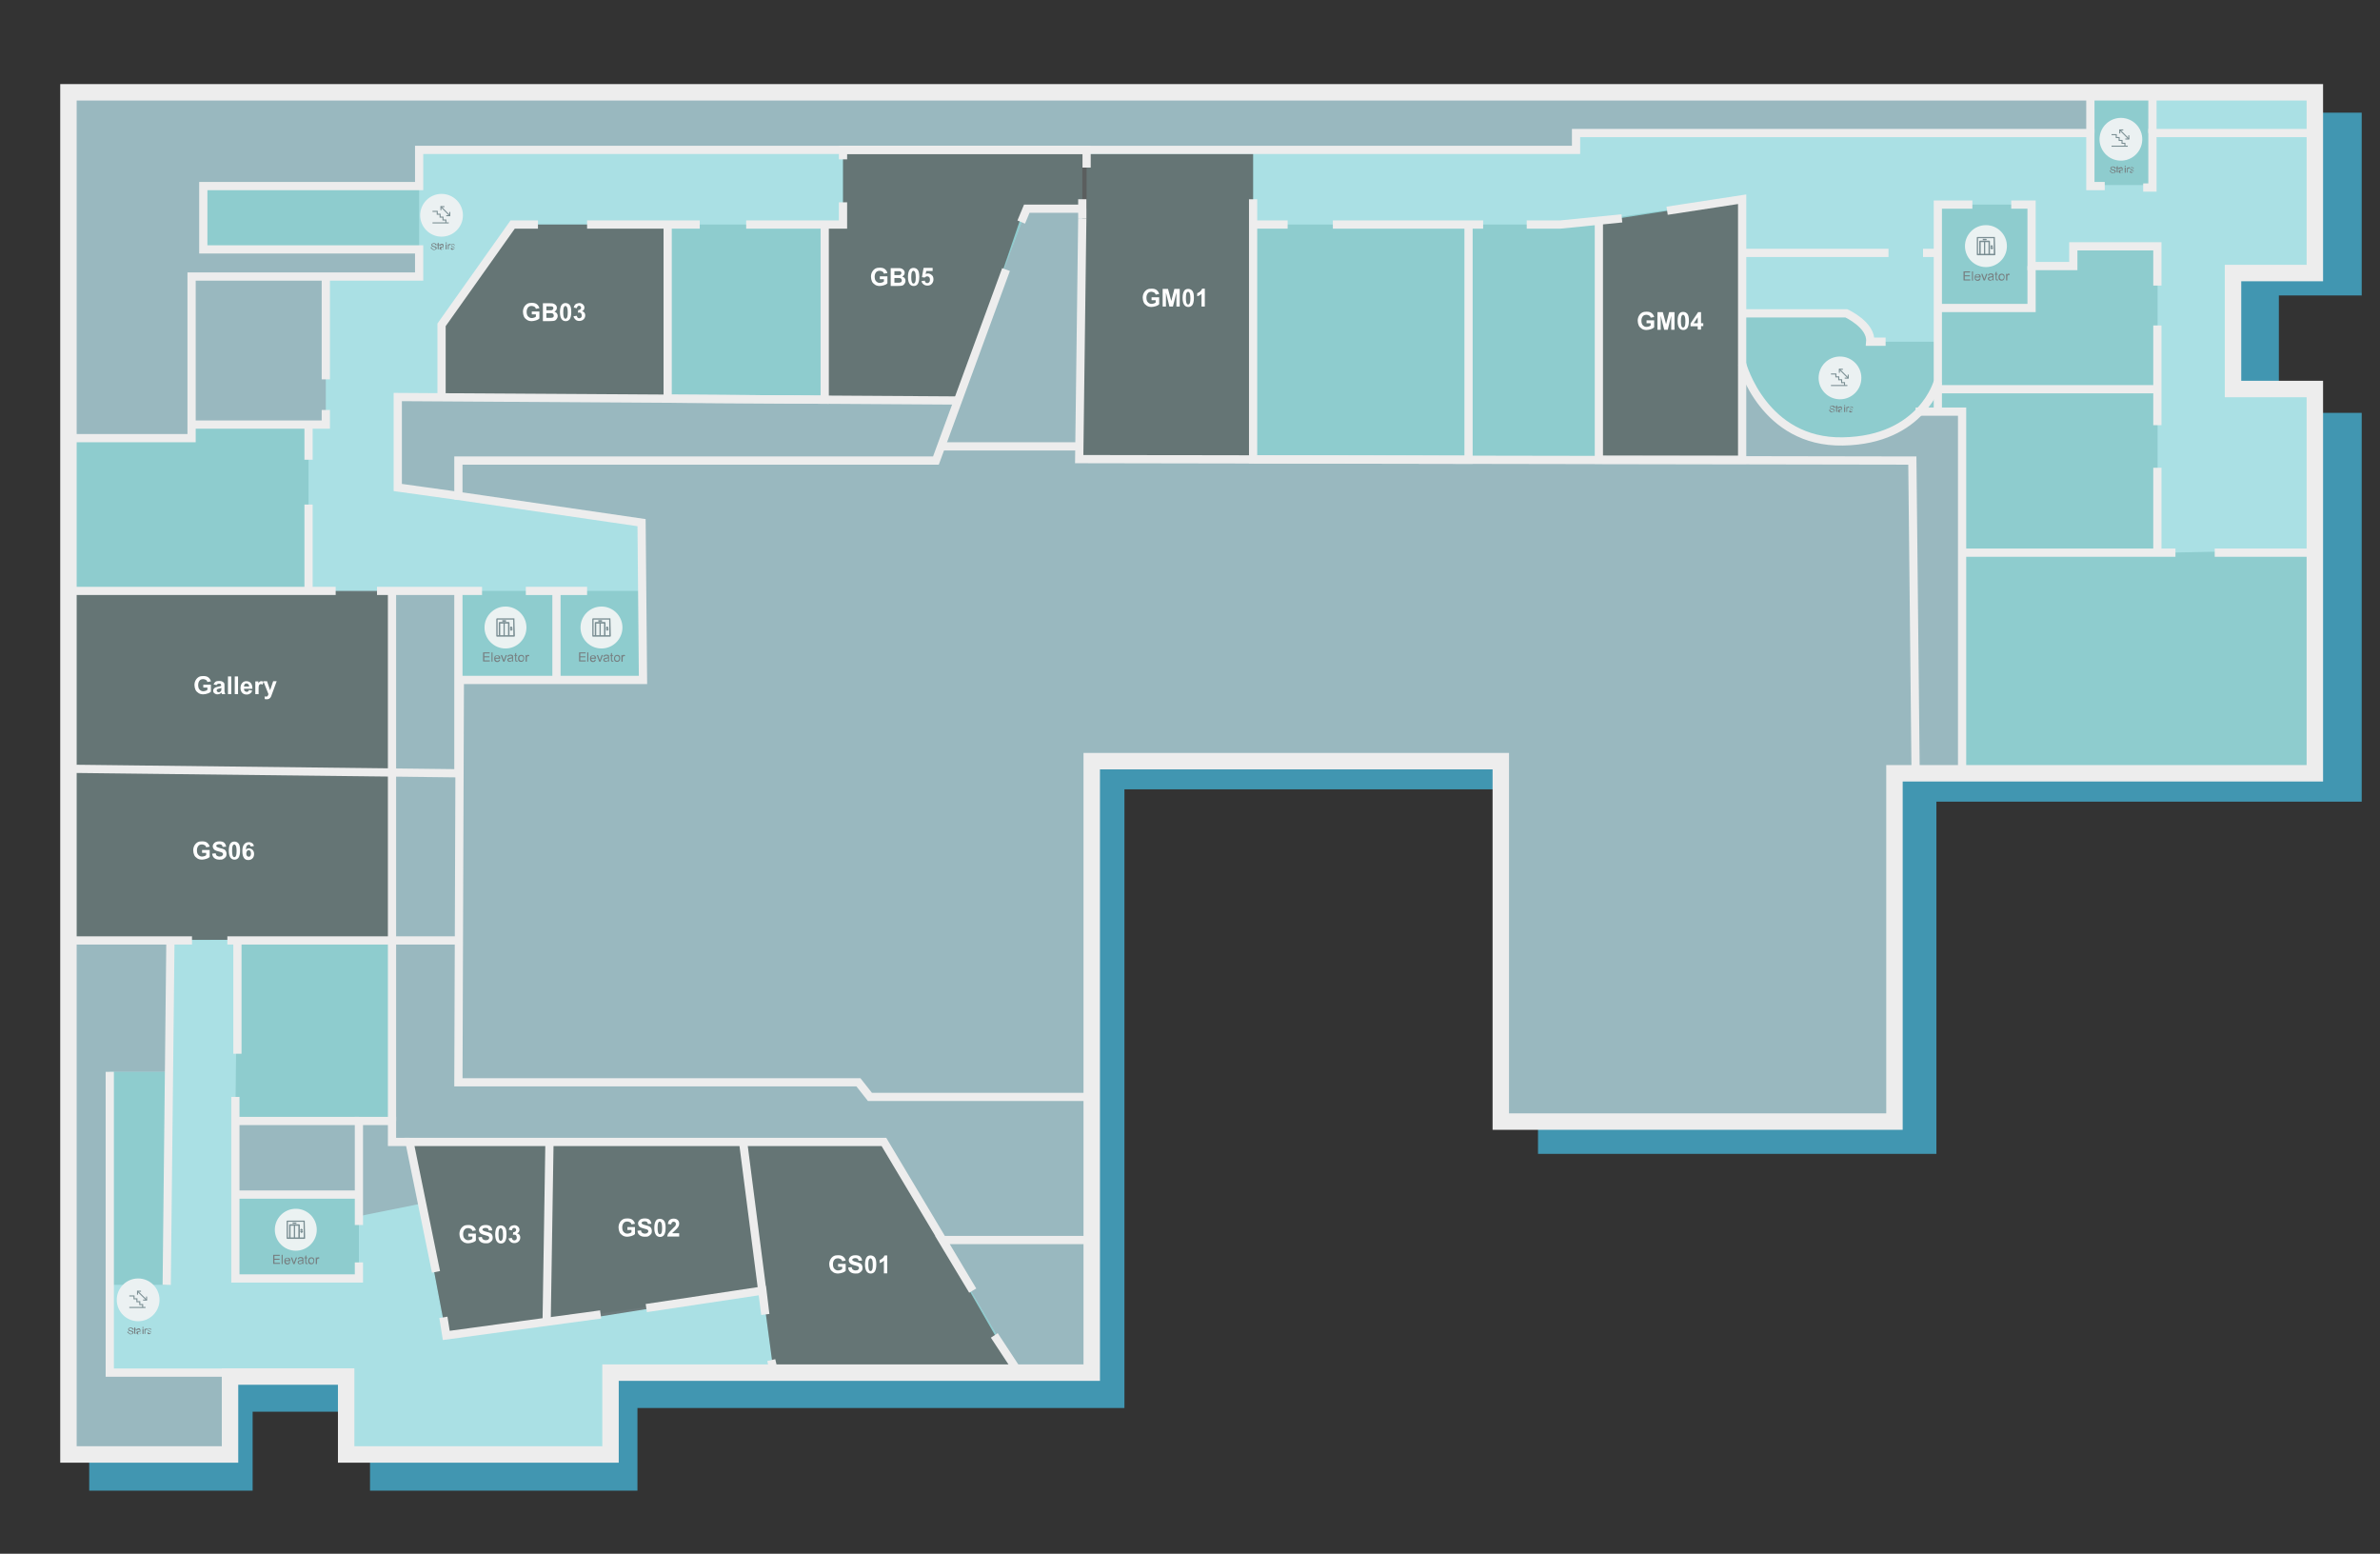 <?xml version="1.0" encoding="utf-8"?>
<!-- Generator: Adobe Illustrator 25.4.0, SVG Export Plug-In . SVG Version: 6.00 Build 0)  -->
<svg version="1.1" id="Layer_1" xmlns="http://www.w3.org/2000/svg" xmlns:xlink="http://www.w3.org/1999/xlink" x="0px" y="0px"
	 viewBox="0 0 1157.8 755.7" style="enable-background:new 0 0 1157.8 755.7;" xml:space="preserve">
<rect x="0" y="0" width="1157.8" height="755.7" fill="#333333" stroke="none"/>
<style type="text/css">
	.st0{fill:#4196B1;}
	.st1{fill:#AAE0E4;}
	.st2{fill:#99B8BF;}
	.st3{fill:#8ECCCE;}
	.st4{opacity:0.74;fill:#575757;enable-background:new    ;}
	.st5{enable-background:new    ;}
	.st6{fill:#FFFFFF;}
	.st7{fill:none;stroke:#EDEDED;stroke-width:8;stroke-miterlimit:10;}
	.st8{fill:none;stroke:#EDEDED;stroke-width:4;stroke-miterlimit:10;}
	.st9{fill:#EBF1F2;}
	.st10{fill:#767E80;}
	.st11{fill:none;stroke:#7A8E93;stroke-width:0.5;stroke-miterlimit:10;}
	.st12{fill:#EBF2F2;}
	.st13{fill:#7A8E93;stroke:#7A8E93;stroke-width:0.5;stroke-miterlimit:10;}
</style>
<g id="shadow">
	<polygon class="st0" points="43.4,54.8 43.4,725 122.9,725 122.9,686.6 180,686.6 180,725 310.1,725 310.1,684.8 547,684.8 
		547,383.9 748.2,383.9 748.2,561.2 942,561.2 942,389.9 1148.9,389.9 1148.9,200.8 1108.6,200.8 1108.6,143.7 1148.9,143.7 
		1148.9,54.8 	"/>
</g>
<g id="background">
	<polygon class="st1" points="33.3,44.9 33.3,707.4 111.9,707.4 111.9,669.5 168.4,669.5 168.4,707.4 297,707.4 297,667.6 
		531.1,667.6 531.1,370.2 730.1,370.2 730.1,545.5 921.6,545.5 921.6,376.1 1126.1,376.1 1126.1,189.2 1086.3,189.2 1086.3,132.8 
		1126.1,132.8 1126.1,44.9 	"/>
</g>
<g id="spaces">
	<rect x="93.2" y="134.5" class="st2" width="65.3" height="72"/>
	<rect x="98.9" y="90.5" class="st3" width="105" height="30.8"/>
	<rect x="223" y="287.4" class="st3" width="89.9" height="43.3"/>
	<rect x="114.5" y="581" class="st3" width="60.1" height="40.8"/>
	<rect x="53.4" y="521.3" class="st3" width="27.8" height="103.6"/>
	<polygon class="st3" points="199.2,555.4 430,555.4 494.6,666 376.6,667.6 370.8,627.7 217.1,649.5 	"/>
	<polygon class="st3" points="93.2,205.6 150.1,206.5 150.1,287.4 190.7,288.5 190.7,545.2 114.5,545.2 115.4,457.1 31.9,457.4 
		33.3,213.1 93.2,214 	"/>
	<polygon class="st3" points="249.4,109.2 401.2,109.2 410.1,109.2 410.1,71.8 528.6,72.9 528.5,101.5 499.5,101.5 464.2,194.8 
		214.8,193.1 214.8,158 	"/>
	<polygon class="st3" points="609.6,72.9 609.6,109.2 714.4,109.2 762.1,109.2 847.5,96.9 847.5,223.6 525,223.3 528.6,72.9 	"/>
	<path class="st3" d="M847.5,152.4h50l9.9,6.9l2.4,6.9H941l1.8-66.7h44l1.6,29.9h20.3v-9.6h40.9v149.1l76.6-1.6l-1.4,108.8
		l-170.2-1.3V200.2h-22.5c0,0-8.7,11.5-22.1,13s-31.8-1.6-31.8-1.6l-15.4-9.8l-11.4-15.6l-3.8-6.8L847.5,152.4z"/>
	<rect x="1016" y="44.9" class="st3" width="31.2" height="45.1"/>
	<polygon class="st2" points="190.7,288.5 223,287.4 223,526.4 417.6,526.4 423.2,533.5 531.1,533.5 531.1,667.6 494.6,666 
		430,555.4 199.2,555.4 204.9,585.4 174.6,591.5 174.6,581 114.5,581 114.5,545.2 190.7,545.2 	"/>
	<polygon class="st2" points="193.5,193.1 464.2,194.8 499.5,101.5 525,101.5 525,217.1 458,217.1 455.3,224 223,224 223,241.2 
		193.5,237.1 	"/>
	<polygon class="st2" points="33.3,213.1 93.2,214 93.2,134.5 203.9,134.5 203.9,121.3 98.9,121.3 98.9,90.5 203.9,90.5 205.4,71.8 
		609.6,72.9 766.7,72.9 766.7,64.7 1016,64.7 1016,44.9 701.6,43.6 33.3,44.9 	"/>
	<polygon class="st2" points="31.9,457.4 82.8,457.4 82.8,521.3 53.4,521.3 53.4,667.6 111.9,667.6 111.9,707.4 33.3,707.4 	"/>
	<path class="st2" d="M847.4,179.3c0,0,9.9,20.9,18.6,26.1s15.8,10.4,29.8,9s29.7-7.7,29.7-7.7l6.3-6.7h22.5v174.7h-32.8v170.6
		H730.1V370.2h-199v169.1H213.9V330.7h98.9v-76L223,241.2V224h232.3l2.7-6.9h67v6.2h322.5L847.4,179.3z"/>
</g>
<g id="bookable">
	<polygon id="area-02.GS01-status" class="st4" points="361.5,555.4 430,555.4 495.6,669.5 376.6,669.5 	"/>
	<polygon id="area-02.GS02-status" class="st4" points="267.3,555.4 361.5,555.4 370.6,627.8 265.9,644.4 	"/>
	<polygon id="area-02.GS03-status" class="st4" points="199.2,555.4 267.3,555.4 265.9,642.6 217.1,649.5 	"/>
	<rect id="area-02.GS06-status" x="29.8" y="375.4" class="st4" width="161" height="81.7"/>
	<rect id="area-02.GB01-status" x="33.3" y="287.4" class="st4" width="157.4" height="88"/>
	<polygon id="area-02.GB05-status" class="st4" points="410.1,72.9 528.6,72.9 528.6,101.5 498.1,101.5 466.2,194.8 401.2,194.4 
		400.2,109.2 410.1,109.2 	"/>
	<polygon id="area-02.GB03-status" class="st4" points="249.4,109.2 325.8,109.2 324.8,193.1 214.8,193.1 214.8,158 	"/>
	<rect id="area-02.GM01-status" x="526.5" y="74.8" class="st4" width="83.1" height="148.6"/>
	<polygon id="area-02.GM04-status" class="st4" points="847.5,96.9 847.5,223.9 777.8,223.9 777.8,107.7 	"/>
	<g class="st5">
		<path class="st6" d="M407.7,616.1v-1.4h3.7v3.4c-0.4,0.4-0.9,0.7-1.6,0.9s-1.4,0.4-2.1,0.4c-0.9,0-1.7-0.2-2.3-0.6
			s-1.2-0.9-1.5-1.6s-0.5-1.5-0.5-2.3c0-0.9,0.2-1.7,0.6-2.4s0.9-1.2,1.6-1.6c0.6-0.3,1.2-0.4,2.1-0.4c1.1,0,1.9,0.2,2.5,0.7
			s1,1.1,1.2,1.9l-1.7,0.3c-0.1-0.4-0.3-0.8-0.7-1s-0.8-0.4-1.3-0.4c-0.8,0-1.4,0.2-1.8,0.7s-0.7,1.2-0.7,2.1c0,1,0.2,1.8,0.7,2.3
			s1,0.8,1.8,0.8c0.4,0,0.7-0.1,1.1-0.2s0.7-0.3,0.9-0.5v-1.1H407.7z"/>
		<path class="st6" d="M412.6,616.5l1.7-0.2c0.1,0.6,0.3,1,0.6,1.2s0.7,0.4,1.3,0.4c0.6,0,1-0.1,1.3-0.4s0.4-0.5,0.4-0.8
			c0-0.2-0.1-0.4-0.2-0.5s-0.3-0.3-0.6-0.4c-0.2-0.1-0.7-0.2-1.4-0.4c-0.9-0.2-1.6-0.5-2-0.8c-0.5-0.5-0.8-1-0.8-1.7
			c0-0.4,0.1-0.8,0.4-1.2s0.6-0.7,1.1-0.9s1-0.3,1.7-0.3c1.1,0,1.9,0.2,2.4,0.7s0.8,1.1,0.9,1.9l-1.7,0.1c-0.1-0.4-0.2-0.8-0.5-1
			s-0.6-0.3-1.1-0.3c-0.5,0-0.9,0.1-1.2,0.3c-0.2,0.1-0.3,0.3-0.3,0.5c0,0.2,0.1,0.4,0.3,0.5c0.2,0.2,0.8,0.4,1.6,0.6
			s1.5,0.4,1.9,0.6s0.7,0.5,0.9,0.9s0.3,0.8,0.3,1.4c0,0.5-0.1,1-0.4,1.4s-0.7,0.7-1.2,1s-1.1,0.3-1.9,0.3c-1.1,0-1.9-0.3-2.5-0.8
			S412.7,617.4,412.6,616.5z"/>
		<path class="st6" d="M423.5,610.6c0.8,0,1.5,0.3,2,0.9c0.6,0.7,0.8,1.9,0.8,3.5c0,1.6-0.3,2.8-0.8,3.5c-0.5,0.6-1.1,0.9-1.9,0.9
			c-0.8,0-1.5-0.3-2-1s-0.8-1.8-0.8-3.4c0-1.6,0.3-2.8,0.8-3.5C422,610.9,422.6,610.6,423.5,610.6z M423.5,612
			c-0.2,0-0.4,0.1-0.5,0.2s-0.3,0.4-0.4,0.7c-0.1,0.4-0.2,1.1-0.2,2.2s0.1,1.7,0.2,2.1s0.2,0.6,0.4,0.8s0.3,0.2,0.5,0.2
			s0.4-0.1,0.5-0.2s0.3-0.4,0.4-0.7c0.1-0.4,0.2-1.1,0.2-2.1s-0.1-1.7-0.2-2.1s-0.2-0.6-0.4-0.8S423.7,612,423.5,612z"/>
		<path class="st6" d="M431.6,619.3h-1.6v-6.2c-0.6,0.6-1.3,1-2.1,1.2v-1.5c0.4-0.1,0.9-0.4,1.4-0.8s0.8-0.9,1-1.4h1.3V619.3z"/>
	</g>
	<g class="st5">
		<path class="st6" d="M305.2,598.2v-1.4h3.7v3.4c-0.4,0.4-0.9,0.7-1.6,0.9s-1.4,0.4-2.1,0.4c-0.9,0-1.7-0.2-2.3-0.6
			s-1.2-0.9-1.5-1.6s-0.5-1.5-0.5-2.3c0-0.9,0.2-1.7,0.6-2.4s0.9-1.2,1.6-1.6c0.6-0.3,1.2-0.4,2.1-0.4c1.1,0,1.9,0.2,2.5,0.7
			s1,1.1,1.2,1.9l-1.7,0.3c-0.1-0.4-0.3-0.8-0.7-1s-0.8-0.4-1.3-0.4c-0.8,0-1.4,0.2-1.8,0.7s-0.7,1.2-0.7,2.1c0,1,0.2,1.8,0.7,2.3
			s1,0.8,1.8,0.8c0.4,0,0.7-0.1,1.1-0.2s0.7-0.3,0.9-0.5v-1.1H305.2z"/>
		<path class="st6" d="M310.1,598.6l1.7-0.2c0.1,0.6,0.3,1,0.6,1.2s0.7,0.4,1.3,0.4c0.6,0,1-0.1,1.3-0.4s0.4-0.5,0.4-0.8
			c0-0.2-0.1-0.4-0.2-0.5s-0.3-0.3-0.6-0.4c-0.2-0.1-0.7-0.2-1.4-0.4c-0.9-0.2-1.6-0.5-2-0.8c-0.5-0.5-0.8-1-0.8-1.7
			c0-0.4,0.1-0.8,0.4-1.2s0.6-0.7,1.1-0.9s1-0.3,1.7-0.3c1.1,0,1.9,0.2,2.4,0.7s0.8,1.1,0.9,1.9l-1.7,0.1c-0.1-0.4-0.2-0.8-0.5-1
			s-0.6-0.3-1.1-0.3c-0.5,0-0.9,0.1-1.2,0.3c-0.2,0.1-0.3,0.3-0.3,0.5c0,0.2,0.1,0.4,0.3,0.5c0.2,0.2,0.8,0.4,1.6,0.6
			s1.5,0.4,1.9,0.6s0.7,0.5,0.9,0.9s0.3,0.8,0.3,1.4c0,0.5-0.1,1-0.4,1.4s-0.7,0.7-1.2,1s-1.1,0.3-1.9,0.3c-1.1,0-1.9-0.3-2.5-0.8
			S310.2,599.6,310.1,598.6z"/>
		<path class="st6" d="M321,592.8c0.8,0,1.5,0.3,2,0.9c0.6,0.7,0.8,1.9,0.8,3.5c0,1.6-0.3,2.8-0.8,3.5c-0.5,0.6-1.1,0.9-1.9,0.9
			c-0.8,0-1.5-0.3-2-1s-0.8-1.8-0.8-3.4c0-1.6,0.3-2.8,0.8-3.5C319.5,593.1,320.1,592.8,321,592.8z M321,594.1
			c-0.2,0-0.4,0.1-0.5,0.2s-0.3,0.4-0.4,0.7c-0.1,0.4-0.2,1.1-0.2,2.2s0.1,1.7,0.2,2.1s0.2,0.6,0.4,0.8s0.3,0.2,0.5,0.2
			s0.4-0.1,0.5-0.2s0.3-0.4,0.4-0.7c0.1-0.4,0.2-1.1,0.2-2.1s-0.1-1.7-0.2-2.1s-0.2-0.6-0.4-0.8S321.2,594.1,321,594.1z"/>
		<path class="st6" d="M330.4,599.9v1.5h-5.8c0.1-0.6,0.2-1.1,0.6-1.6s0.9-1.2,1.9-2.1c0.7-0.7,1.2-1.2,1.4-1.4
			c0.2-0.3,0.3-0.7,0.3-1c0-0.4-0.1-0.6-0.3-0.8s-0.5-0.3-0.8-0.3c-0.3,0-0.6,0.1-0.8,0.3s-0.3,0.6-0.4,1l-1.6-0.2
			c0.1-0.9,0.4-1.6,0.9-2s1.2-0.6,1.9-0.6c0.8,0,1.5,0.2,2,0.7s0.7,1,0.7,1.7c0,0.4-0.1,0.8-0.2,1.1s-0.4,0.7-0.7,1.1
			c-0.2,0.3-0.6,0.6-1.1,1.1s-0.8,0.8-1,0.9s-0.3,0.3-0.3,0.5H330.4z"/>
	</g>
	<g class="st5">
		<path class="st6" d="M227.8,601.4V600h3.7v3.4c-0.4,0.4-0.9,0.7-1.6,0.9s-1.4,0.4-2.1,0.4c-0.9,0-1.7-0.2-2.3-0.6
			s-1.2-0.9-1.5-1.6s-0.5-1.5-0.5-2.3c0-0.9,0.2-1.7,0.6-2.4s0.9-1.2,1.6-1.6c0.6-0.3,1.2-0.4,2.1-0.4c1.1,0,1.9,0.2,2.5,0.7
			s1,1.1,1.2,1.9l-1.7,0.3c-0.1-0.4-0.3-0.8-0.7-1s-0.8-0.4-1.3-0.4c-0.8,0-1.4,0.2-1.8,0.7s-0.7,1.2-0.7,2.1c0,1,0.2,1.8,0.7,2.3
			s1,0.8,1.8,0.8c0.4,0,0.7-0.1,1.1-0.2s0.7-0.3,0.9-0.5v-1.1H227.8z"/>
		<path class="st6" d="M232.7,601.8l1.7-0.2c0.1,0.6,0.3,1,0.6,1.2s0.7,0.4,1.3,0.4c0.6,0,1-0.1,1.3-0.4s0.4-0.5,0.4-0.8
			c0-0.2-0.1-0.4-0.2-0.5s-0.3-0.3-0.6-0.4c-0.2-0.1-0.7-0.2-1.4-0.4c-0.9-0.2-1.6-0.5-2-0.8c-0.5-0.5-0.8-1-0.8-1.7
			c0-0.4,0.1-0.8,0.4-1.2s0.6-0.7,1.1-0.9s1-0.3,1.7-0.3c1.1,0,1.9,0.2,2.4,0.7s0.8,1.1,0.9,1.9l-1.7,0.1c-0.1-0.4-0.2-0.8-0.5-1
			s-0.6-0.3-1.1-0.3c-0.5,0-0.9,0.1-1.2,0.3c-0.2,0.1-0.3,0.3-0.3,0.5c0,0.2,0.1,0.4,0.3,0.5c0.2,0.2,0.8,0.4,1.6,0.6
			s1.5,0.4,1.9,0.6s0.7,0.5,0.9,0.9s0.3,0.8,0.3,1.4c0,0.5-0.1,1-0.4,1.4s-0.7,0.7-1.2,1s-1.1,0.3-1.9,0.3c-1.1,0-1.9-0.3-2.5-0.8
			S232.8,602.8,232.7,601.8z"/>
		<path class="st6" d="M243.6,596c0.8,0,1.5,0.3,2,0.9c0.6,0.7,0.8,1.9,0.8,3.5c0,1.6-0.3,2.8-0.8,3.5c-0.5,0.6-1.1,0.9-1.9,0.9
			c-0.8,0-1.5-0.3-2-1s-0.8-1.8-0.8-3.4c0-1.6,0.3-2.8,0.8-3.5C242.1,596.3,242.8,596,243.6,596z M243.6,597.3
			c-0.2,0-0.4,0.1-0.5,0.2s-0.3,0.4-0.4,0.7c-0.1,0.4-0.2,1.1-0.2,2.2s0.1,1.7,0.2,2.1s0.2,0.6,0.4,0.8s0.3,0.2,0.5,0.2
			s0.4-0.1,0.5-0.2s0.3-0.4,0.4-0.7c0.1-0.4,0.2-1.1,0.2-2.1s-0.1-1.7-0.2-2.1s-0.2-0.6-0.4-0.8S243.8,597.3,243.6,597.3z"/>
		<path class="st6" d="M247.4,602.3l1.6-0.2c0.1,0.4,0.2,0.7,0.4,0.9s0.5,0.3,0.8,0.3c0.3,0,0.6-0.1,0.9-0.4s0.3-0.6,0.3-1
			c0-0.4-0.1-0.7-0.3-1s-0.5-0.4-0.8-0.4c-0.2,0-0.5,0-0.8,0.1l0.2-1.3c0.4,0,0.8-0.1,1-0.3s0.4-0.5,0.4-0.8c0-0.3-0.1-0.5-0.3-0.7
			s-0.4-0.3-0.7-0.3c-0.3,0-0.5,0.1-0.7,0.3s-0.3,0.5-0.4,0.9l-1.5-0.3c0.1-0.5,0.3-0.9,0.5-1.2s0.5-0.6,0.9-0.7s0.8-0.3,1.3-0.3
			c0.8,0,1.5,0.3,1.9,0.8c0.4,0.4,0.6,0.9,0.6,1.4c0,0.8-0.4,1.4-1.2,1.8c0.5,0.1,0.9,0.3,1.2,0.7s0.4,0.8,0.4,1.3
			c0,0.8-0.3,1.4-0.8,1.9s-1.2,0.8-2.1,0.8c-0.8,0-1.4-0.2-1.9-0.7S247.5,603,247.4,602.3z"/>
	</g>
	<g class="st5">
		<path class="st6" d="M98.3,414.8v-1.4h3.7v3.4c-0.4,0.4-0.9,0.7-1.6,0.9s-1.4,0.4-2.1,0.4c-0.9,0-1.7-0.2-2.3-0.6
			s-1.2-0.9-1.5-1.6s-0.5-1.5-0.5-2.3c0-0.9,0.2-1.7,0.6-2.4s0.9-1.2,1.6-1.6c0.6-0.3,1.2-0.4,2.1-0.4c1.1,0,1.9,0.2,2.5,0.7
			s1,1.1,1.2,1.9l-1.7,0.3c-0.1-0.4-0.3-0.8-0.7-1s-0.8-0.4-1.3-0.4c-0.8,0-1.4,0.2-1.8,0.7s-0.7,1.2-0.7,2.1c0,1,0.2,1.8,0.7,2.3
			s1,0.8,1.8,0.8c0.4,0,0.7-0.1,1.1-0.2s0.7-0.3,0.9-0.5v-1.1H98.3z"/>
		<path class="st6" d="M103.2,415.2l1.7-0.2c0.1,0.6,0.3,1,0.6,1.2s0.7,0.4,1.3,0.4c0.6,0,1-0.1,1.3-0.4s0.4-0.5,0.4-0.8
			c0-0.2-0.1-0.4-0.2-0.5s-0.3-0.3-0.6-0.4c-0.2-0.1-0.7-0.2-1.4-0.4c-0.9-0.2-1.6-0.5-2-0.8c-0.5-0.5-0.8-1-0.8-1.7
			c0-0.4,0.1-0.8,0.4-1.2s0.6-0.7,1.1-0.9s1-0.3,1.7-0.3c1.1,0,1.9,0.2,2.4,0.7s0.8,1.1,0.9,1.9l-1.7,0.1c-0.1-0.4-0.2-0.8-0.5-1
			s-0.6-0.3-1.1-0.3c-0.5,0-0.9,0.1-1.2,0.3c-0.2,0.1-0.3,0.3-0.3,0.5c0,0.2,0.1,0.4,0.3,0.5c0.2,0.2,0.8,0.4,1.6,0.6
			s1.5,0.4,1.9,0.6s0.7,0.5,0.9,0.9s0.3,0.8,0.3,1.4c0,0.5-0.1,1-0.4,1.4s-0.7,0.7-1.2,1s-1.1,0.3-1.9,0.3c-1.1,0-1.9-0.3-2.5-0.8
			S103.3,416.1,103.2,415.2z"/>
		<path class="st6" d="M114,409.3c0.8,0,1.5,0.3,2,0.9c0.6,0.7,0.8,1.9,0.8,3.5c0,1.6-0.3,2.8-0.8,3.5c-0.5,0.6-1.1,0.9-1.9,0.9
			c-0.8,0-1.5-0.3-2-1s-0.8-1.8-0.8-3.4c0-1.6,0.3-2.8,0.8-3.5C112.6,409.6,113.2,409.3,114,409.3z M114,410.7
			c-0.2,0-0.4,0.1-0.5,0.2s-0.3,0.4-0.4,0.7c-0.1,0.4-0.2,1.1-0.2,2.2s0.1,1.7,0.2,2.1s0.2,0.6,0.4,0.8s0.3,0.2,0.5,0.2
			s0.4-0.1,0.5-0.2s0.3-0.4,0.4-0.7c0.1-0.4,0.2-1.1,0.2-2.1s-0.1-1.7-0.2-2.1s-0.2-0.6-0.4-0.8S114.2,410.7,114,410.7z"/>
		<path class="st6" d="M123.5,411.5l-1.6,0.2c0-0.3-0.1-0.6-0.3-0.7s-0.4-0.2-0.6-0.2c-0.3,0-0.6,0.2-0.9,0.5s-0.4,1-0.5,2
			c0.4-0.5,0.9-0.7,1.5-0.7c0.7,0,1.3,0.3,1.8,0.8s0.7,1.2,0.7,2c0,0.9-0.3,1.6-0.8,2.1s-1.2,0.8-2,0.8c-0.9,0-1.6-0.3-2.1-1
			s-0.8-1.8-0.8-3.3c0-1.6,0.3-2.7,0.9-3.4s1.3-1,2.3-1c0.7,0,1.2,0.2,1.6,0.5S123.4,410.8,123.5,411.5z M119.8,415.1
			c0,0.5,0.1,0.9,0.4,1.2s0.5,0.4,0.8,0.4c0.3,0,0.6-0.1,0.8-0.4s0.3-0.6,0.3-1.2c0-0.6-0.1-1-0.3-1.2s-0.5-0.4-0.8-0.4
			c-0.3,0-0.6,0.1-0.8,0.4S119.8,414.6,119.8,415.1z"/>
	</g>
	<g class="st5">
		<path class="st6" d="M98.9,334.4V333h3.7v3.4c-0.4,0.4-0.9,0.7-1.6,0.9s-1.4,0.4-2.1,0.4c-0.9,0-1.7-0.2-2.3-0.6s-1.2-0.9-1.5-1.6
			s-0.5-1.5-0.5-2.3c0-0.9,0.2-1.7,0.6-2.4s0.9-1.2,1.6-1.6c0.6-0.3,1.2-0.4,2.1-0.4c1.1,0,1.9,0.2,2.5,0.7s1,1.1,1.2,1.9l-1.7,0.3
			c-0.1-0.4-0.3-0.8-0.7-1s-0.8-0.4-1.3-0.4c-0.8,0-1.4,0.2-1.8,0.7s-0.7,1.2-0.7,2.1c0,1,0.2,1.8,0.7,2.3s1,0.8,1.8,0.8
			c0.4,0,0.7-0.1,1.1-0.2s0.7-0.3,0.9-0.5v-1.1H98.9z"/>
		<path class="st6" d="M105.4,333.2l-1.5-0.3c0.2-0.6,0.5-1,0.9-1.3s1-0.4,1.8-0.4c0.7,0,1.3,0.1,1.6,0.3s0.6,0.4,0.8,0.7
			s0.2,0.8,0.2,1.5l0,1.9c0,0.5,0,1,0.1,1.2s0.2,0.5,0.3,0.8H108c0-0.1-0.1-0.3-0.2-0.5c0-0.1,0-0.2-0.1-0.2
			c-0.3,0.3-0.6,0.5-0.9,0.6s-0.7,0.2-1,0.2c-0.6,0-1.1-0.2-1.5-0.5s-0.6-0.8-0.6-1.3c0-0.4,0.1-0.7,0.3-0.9s0.4-0.5,0.7-0.6
			s0.7-0.3,1.3-0.4c0.8-0.1,1.3-0.3,1.6-0.4v-0.2c0-0.3-0.1-0.5-0.2-0.7s-0.5-0.2-0.9-0.2c-0.3,0-0.5,0.1-0.7,0.2
			S105.5,332.9,105.4,333.2z M107.6,334.6c-0.2,0.1-0.5,0.2-1,0.3s-0.8,0.2-0.9,0.3c-0.2,0.2-0.3,0.3-0.3,0.6c0,0.2,0.1,0.4,0.3,0.6
			s0.4,0.3,0.7,0.3c0.3,0,0.6-0.1,0.8-0.3c0.2-0.1,0.3-0.3,0.4-0.5c0-0.1,0.1-0.4,0.1-0.8V334.6z"/>
		<path class="st6" d="M110.9,337.6V329h1.6v8.6H110.9z"/>
		<path class="st6" d="M114.2,337.6V329h1.6v8.6H114.2z"/>
		<path class="st6" d="M121.1,335.6l1.6,0.3c-0.2,0.6-0.5,1.1-1,1.4s-1,0.5-1.7,0.5c-1.1,0-1.9-0.4-2.4-1.1
			c-0.4-0.6-0.6-1.3-0.6-2.1c0-1,0.3-1.8,0.8-2.4s1.2-0.9,2-0.9c0.9,0,1.7,0.3,2.2,0.9s0.8,1.5,0.8,2.8h-4.1c0,0.5,0.1,0.9,0.4,1.1
			s0.6,0.4,0.9,0.4c0.3,0,0.5-0.1,0.7-0.2S121,335.9,121.1,335.6z M121.2,333.9c0-0.5-0.1-0.8-0.4-1.1s-0.5-0.4-0.9-0.4
			c-0.4,0-0.7,0.1-0.9,0.4s-0.3,0.6-0.3,1.1H121.2z"/>
		<path class="st6" d="M125.8,337.6h-1.6v-6.2h1.5v0.9c0.3-0.4,0.5-0.7,0.7-0.8s0.4-0.2,0.7-0.2c0.4,0,0.7,0.1,1.1,0.3l-0.5,1.4
			c-0.3-0.2-0.5-0.3-0.8-0.3c-0.2,0-0.4,0.1-0.6,0.2s-0.3,0.4-0.4,0.7s-0.1,1-0.1,2.1V337.6z"/>
		<path class="st6" d="M128.1,331.3h1.8l1.5,4.4l1.5-4.4h1.7l-2.2,6l-0.4,1.1c-0.1,0.4-0.3,0.6-0.4,0.8s-0.3,0.3-0.5,0.5
			s-0.4,0.2-0.6,0.3s-0.5,0.1-0.8,0.1c-0.3,0-0.6,0-0.9-0.1l-0.1-1.3c0.3,0.1,0.5,0.1,0.7,0.1c0.4,0,0.7-0.1,0.8-0.3
			s0.3-0.5,0.4-0.9L128.1,331.3z"/>
	</g>
	<g class="st5">
		<path class="st6" d="M258.7,152.9v-1.4h3.7v3.4c-0.4,0.4-0.9,0.7-1.6,0.9s-1.4,0.4-2.1,0.4c-0.9,0-1.7-0.2-2.3-0.6
			s-1.2-0.9-1.5-1.6s-0.5-1.5-0.5-2.3c0-0.9,0.2-1.7,0.6-2.4s0.9-1.2,1.6-1.6c0.6-0.3,1.2-0.4,2.1-0.4c1.1,0,1.9,0.2,2.5,0.7
			s1,1.1,1.2,1.9l-1.7,0.3c-0.1-0.4-0.3-0.8-0.7-1s-0.8-0.4-1.3-0.4c-0.8,0-1.4,0.2-1.8,0.7s-0.7,1.2-0.7,2.1c0,1,0.2,1.8,0.7,2.3
			s1,0.8,1.8,0.8c0.4,0,0.7-0.1,1.1-0.2s0.7-0.3,0.9-0.5v-1.1H258.7z"/>
		<path class="st6" d="M264.1,147.5h3.4c0.7,0,1.2,0,1.5,0.1s0.6,0.2,0.9,0.4s0.5,0.4,0.7,0.7s0.3,0.6,0.3,1c0,0.4-0.1,0.8-0.3,1.1
			s-0.5,0.6-0.9,0.8c0.5,0.2,0.9,0.4,1.2,0.8s0.4,0.8,0.4,1.3c0,0.4-0.1,0.8-0.3,1.1s-0.4,0.7-0.7,0.9s-0.7,0.4-1.2,0.4
			c-0.3,0-1,0.1-2.1,0.1h-2.9V147.5z M265.8,148.9v2h1.1c0.7,0,1.1,0,1.3,0c0.3,0,0.5-0.1,0.7-0.3s0.3-0.4,0.3-0.7
			c0-0.3-0.1-0.5-0.2-0.6s-0.4-0.3-0.7-0.3c-0.2,0-0.7,0-1.5,0H265.8z M265.8,152.3v2.3h1.6c0.6,0,1,0,1.2-0.1
			c0.3,0,0.5-0.2,0.6-0.3s0.2-0.4,0.2-0.7c0-0.3-0.1-0.5-0.2-0.7s-0.3-0.3-0.5-0.4s-0.7-0.1-1.5-0.1H265.8z"/>
		<path class="st6" d="M275.1,147.4c0.8,0,1.5,0.3,2,0.9c0.6,0.7,0.8,1.9,0.8,3.5c0,1.6-0.3,2.8-0.8,3.5c-0.5,0.6-1.1,0.9-1.9,0.9
			c-0.8,0-1.5-0.3-2-1s-0.8-1.8-0.8-3.4c0-1.6,0.3-2.8,0.8-3.5C273.7,147.7,274.3,147.4,275.1,147.4z M275.1,148.8
			c-0.2,0-0.4,0.1-0.5,0.2s-0.3,0.4-0.4,0.7c-0.1,0.4-0.2,1.1-0.2,2.2s0.1,1.7,0.2,2.1s0.2,0.6,0.4,0.8s0.3,0.2,0.5,0.2
			s0.4-0.1,0.5-0.2s0.3-0.4,0.4-0.7c0.1-0.4,0.2-1.1,0.2-2.1s-0.1-1.7-0.2-2.1s-0.2-0.6-0.4-0.8S275.3,148.8,275.1,148.8z"/>
		<path class="st6" d="M279,153.8l1.6-0.2c0.1,0.4,0.2,0.7,0.4,0.9s0.5,0.3,0.8,0.3c0.3,0,0.6-0.1,0.9-0.4s0.3-0.6,0.3-1
			c0-0.4-0.1-0.7-0.3-1s-0.5-0.4-0.8-0.4c-0.2,0-0.5,0-0.8,0.1l0.2-1.3c0.4,0,0.8-0.1,1-0.3s0.4-0.5,0.4-0.8c0-0.3-0.1-0.5-0.3-0.7
			s-0.4-0.3-0.7-0.3c-0.3,0-0.5,0.1-0.7,0.3s-0.3,0.5-0.4,0.9l-1.5-0.3c0.1-0.5,0.3-0.9,0.5-1.2s0.5-0.6,0.9-0.7s0.8-0.3,1.3-0.3
			c0.8,0,1.5,0.3,1.9,0.8c0.4,0.4,0.6,0.9,0.6,1.4c0,0.8-0.4,1.4-1.2,1.8c0.5,0.1,0.9,0.3,1.2,0.7s0.4,0.8,0.4,1.3
			c0,0.8-0.3,1.4-0.8,1.9s-1.2,0.8-2.1,0.8c-0.8,0-1.4-0.2-1.9-0.7S279.1,154.5,279,153.8z"/>
	</g>
	<g class="st5">
		<path class="st6" d="M428,135.8v-1.4h3.7v3.4c-0.4,0.4-0.9,0.7-1.6,0.9s-1.4,0.4-2.1,0.4c-0.9,0-1.7-0.2-2.3-0.6s-1.2-0.9-1.5-1.6
			s-0.5-1.5-0.5-2.3c0-0.9,0.2-1.7,0.6-2.4s0.9-1.2,1.6-1.6c0.6-0.3,1.2-0.4,2.1-0.4c1.1,0,1.9,0.2,2.5,0.7s1,1.1,1.2,1.9l-1.7,0.3
			c-0.1-0.4-0.3-0.8-0.7-1s-0.8-0.4-1.3-0.4c-0.8,0-1.4,0.2-1.8,0.7s-0.7,1.2-0.7,2.1c0,1,0.2,1.8,0.7,2.3s1,0.8,1.8,0.8
			c0.4,0,0.7-0.1,1.1-0.2s0.7-0.3,0.9-0.5v-1.1H428z"/>
		<path class="st6" d="M433.3,130.4h3.4c0.7,0,1.2,0,1.5,0.1s0.6,0.2,0.9,0.4s0.5,0.4,0.7,0.7s0.3,0.6,0.3,1c0,0.4-0.1,0.8-0.3,1.1
			s-0.5,0.6-0.9,0.8c0.5,0.2,0.9,0.4,1.2,0.8s0.4,0.8,0.4,1.3c0,0.4-0.1,0.8-0.3,1.1s-0.4,0.7-0.7,0.9s-0.7,0.4-1.2,0.4
			c-0.3,0-1,0.1-2.1,0.1h-2.9V130.4z M435.1,131.8v2h1.1c0.7,0,1.1,0,1.3,0c0.3,0,0.5-0.1,0.7-0.3s0.3-0.4,0.3-0.7
			c0-0.3-0.1-0.5-0.2-0.6s-0.4-0.3-0.7-0.3c-0.2,0-0.7,0-1.5,0H435.1z M435.1,135.2v2.3h1.6c0.6,0,1,0,1.2-0.1
			c0.3,0,0.5-0.2,0.6-0.3s0.2-0.4,0.2-0.7c0-0.3-0.1-0.5-0.2-0.7s-0.3-0.3-0.5-0.4s-0.7-0.1-1.5-0.1H435.1z"/>
		<path class="st6" d="M444.4,130.3c0.8,0,1.5,0.3,2,0.9c0.6,0.7,0.8,1.9,0.8,3.5c0,1.6-0.3,2.8-0.8,3.5c-0.5,0.6-1.1,0.9-1.9,0.9
			c-0.8,0-1.5-0.3-2-1s-0.8-1.8-0.8-3.4c0-1.6,0.3-2.8,0.8-3.5C442.9,130.6,443.6,130.3,444.4,130.3z M444.4,131.7
			c-0.2,0-0.4,0.1-0.5,0.2s-0.3,0.4-0.4,0.7c-0.1,0.4-0.2,1.1-0.2,2.2s0.1,1.7,0.2,2.1s0.2,0.6,0.4,0.8s0.3,0.2,0.5,0.2
			s0.4-0.1,0.5-0.2s0.3-0.4,0.4-0.7c0.1-0.4,0.2-1.1,0.2-2.1s-0.1-1.7-0.2-2.1s-0.2-0.6-0.4-0.8S444.6,131.7,444.4,131.7z"/>
		<path class="st6" d="M448.3,136.7l1.6-0.2c0,0.4,0.2,0.7,0.4,0.9s0.5,0.3,0.8,0.3c0.3,0,0.6-0.1,0.9-0.4s0.4-0.7,0.4-1.3
			c0-0.5-0.1-0.9-0.4-1.2s-0.5-0.4-0.9-0.4c-0.5,0-0.9,0.2-1.3,0.6l-1.3-0.2l0.8-4.5h4.4v1.5h-3.1l-0.3,1.5c0.4-0.2,0.7-0.3,1.1-0.3
			c0.7,0,1.3,0.3,1.9,0.8s0.8,1.2,0.8,2.1c0,0.7-0.2,1.3-0.6,1.9c-0.6,0.8-1.3,1.1-2.3,1.1c-0.8,0-1.4-0.2-1.9-0.6
			S448.4,137.5,448.3,136.7z"/>
	</g>
	<g class="st5">
		<path class="st6" d="M560.2,146v-1.4h3.7v3.4c-0.4,0.4-0.9,0.7-1.6,0.9s-1.4,0.4-2.1,0.4c-0.9,0-1.7-0.2-2.3-0.6s-1.2-0.9-1.5-1.6
			s-0.5-1.5-0.5-2.3c0-0.9,0.2-1.7,0.6-2.4s0.9-1.2,1.6-1.6c0.6-0.3,1.2-0.4,2.1-0.4c1.1,0,1.9,0.2,2.5,0.7s1,1.1,1.2,1.9l-1.7,0.3
			c-0.1-0.4-0.3-0.8-0.7-1s-0.8-0.4-1.3-0.4c-0.8,0-1.4,0.2-1.8,0.7s-0.7,1.2-0.7,2.1c0,1,0.2,1.8,0.7,2.3s1,0.8,1.8,0.8
			c0.4,0,0.7-0.1,1.1-0.2s0.7-0.3,0.9-0.5V146H560.2z"/>
		<path class="st6" d="M565.6,149.1v-8.6h2.6l1.6,5.9l1.5-5.9h2.6v8.6h-1.6v-6.8l-1.7,6.8h-1.7l-1.7-6.8v6.8H565.6z"/>
		<path class="st6" d="M578,140.5c0.8,0,1.5,0.3,2,0.9c0.6,0.7,0.8,1.9,0.8,3.5c0,1.6-0.3,2.8-0.8,3.5c-0.5,0.6-1.1,0.9-1.9,0.9
			c-0.8,0-1.5-0.3-2-1s-0.8-1.8-0.8-3.4c0-1.6,0.3-2.8,0.8-3.5C576.5,140.8,577.2,140.5,578,140.5z M578,141.9
			c-0.2,0-0.4,0.1-0.5,0.2s-0.3,0.4-0.4,0.7c-0.1,0.4-0.2,1.1-0.2,2.2s0.1,1.7,0.2,2.1s0.2,0.6,0.4,0.8s0.3,0.2,0.5,0.2
			s0.4-0.1,0.5-0.2s0.3-0.4,0.4-0.7c0.1-0.4,0.2-1.1,0.2-2.1s-0.1-1.7-0.2-2.1s-0.2-0.6-0.4-0.8S578.2,141.9,578,141.9z"/>
		<path class="st6" d="M586.1,149.1h-1.6v-6.2c-0.6,0.6-1.3,1-2.1,1.2v-1.5c0.4-0.1,0.9-0.4,1.4-0.8s0.8-0.9,1-1.4h1.3V149.1z"/>
	</g>
	<g class="st5">
		<path class="st6" d="M801,157.2v-1.4h3.7v3.4c-0.4,0.4-0.9,0.7-1.6,0.9s-1.4,0.4-2.1,0.4c-0.9,0-1.7-0.2-2.3-0.6s-1.2-0.9-1.5-1.6
			s-0.5-1.5-0.5-2.3c0-0.9,0.2-1.7,0.6-2.4s0.9-1.2,1.6-1.6c0.6-0.3,1.2-0.4,2.1-0.4c1.1,0,1.9,0.2,2.5,0.7s1,1.1,1.2,1.9l-1.7,0.3
			c-0.1-0.4-0.3-0.8-0.7-1s-0.8-0.4-1.3-0.4c-0.8,0-1.4,0.2-1.8,0.7s-0.7,1.2-0.7,2.1c0,1,0.2,1.8,0.7,2.3s1,0.8,1.8,0.8
			c0.4,0,0.7-0.1,1.1-0.2s0.7-0.3,0.9-0.5v-1.1H801z"/>
		<path class="st6" d="M806.3,160.4v-8.6h2.6l1.6,5.9l1.5-5.9h2.6v8.6H813v-6.8l-1.7,6.8h-1.7l-1.7-6.8v6.8H806.3z"/>
		<path class="st6" d="M818.8,151.7c0.8,0,1.5,0.3,2,0.9c0.6,0.7,0.8,1.9,0.8,3.5c0,1.6-0.3,2.8-0.8,3.5c-0.5,0.6-1.1,0.9-1.9,0.9
			c-0.8,0-1.5-0.3-2-1s-0.8-1.8-0.8-3.4c0-1.6,0.3-2.8,0.8-3.5C817.3,152,817.9,151.7,818.8,151.7z M818.8,153.1
			c-0.2,0-0.4,0.1-0.5,0.2s-0.3,0.4-0.4,0.7c-0.1,0.4-0.2,1.1-0.2,2.2s0.1,1.7,0.2,2.1s0.2,0.6,0.4,0.8s0.3,0.2,0.5,0.2
			s0.4-0.1,0.5-0.2s0.3-0.4,0.4-0.7c0.1-0.4,0.2-1.1,0.2-2.1s-0.1-1.7-0.2-2.1s-0.2-0.6-0.4-0.8S819,153.1,818.8,153.1z"/>
		<path class="st6" d="M825.9,160.4v-1.7h-3.5v-1.4l3.7-5.5h1.4v5.4h1.1v1.4h-1.1v1.7H825.9z M825.9,157.2v-2.9l-2,2.9H825.9z"/>
	</g>
</g>
<g id="Layer_2_00000026860752059923975000000017898930857140761737_">
	<polygon class="st7" points="33.3,44.9 33.3,707.4 111.9,707.4 111.9,669.5 168.4,669.5 168.4,707.4 297,707.4 297,667.6 
		531.1,667.6 531.1,370.2 730.1,370.2 730.1,545.5 921.6,545.5 921.6,376.1 1126.1,376.1 1126.1,189.2 1086.3,189.2 1086.3,132.8 
		1126.1,132.8 1126.1,44.9 	"/>
	<polyline class="st8" points="33.3,213.1 93.2,213.1 93.2,134.5 203.9,134.5 203.9,121.3 98.9,121.3 98.9,90.5 203.9,90.5 
		203.9,72.9 766.7,72.9 766.7,64.7 1016.9,64.7 1016.9,90.5 1023.9,90.5 	"/>
	<polyline class="st8" points="1126.1,64.7 1047.1,64.7 1047.1,91.2 1042.6,91.2 	"/>
	<polyline class="st8" points="959.5,99.5 942.7,99.5 942.7,200.2 931.9,200.2 954.5,200.2 954.5,376.1 954.5,268.8 1058.3,268.8 	
		"/>
	<polyline class="st8" points="942.7,189.3 1049.5,189.3 1049.5,158.3 1049.5,206.8 	"/>
	<line class="st8" x1="1049.5" y1="227.5" x2="1049.5" y2="268.8"/>
	<line class="st8" x1="1077.4" y1="268.8" x2="1126.1" y2="268.8"/>
	<polyline class="st8" points="1049.5,138.9 1049.5,119.8 1008.6,119.8 1008.6,129.4 988.3,129.4 988.3,99.5 978.4,99.5 	"/>
	<polyline class="st8" points="526.5,106.2 525,223.3 930.3,224 931.9,376.1 	"/>
	<polyline class="st8" points="531.1,533.5 423.2,533.5 417.6,526.4 223,526.4 223.7,330.7 312.8,330.7 312.1,254.2 223,241.2 
		223,224 455.3,224 489.4,131.1 	"/>
	<polyline class="st8" points="163.3,287.4 33.3,287.4 33.3,373.9 223,376.1 223,287.4 183.4,287.4 234.5,287.4 	"/>
	<polyline class="st8" points="255.8,287.4 270.7,287.4 285.6,287.4 	"/>
	<line class="st8" x1="270.7" y1="287.4" x2="270.7" y2="330.7"/>
	<polyline class="st8" points="93.2,206.5 158.5,206.5 158.5,199.4 	"/>
	<line class="st8" x1="158.5" y1="184.5" x2="158.5" y2="134.5"/>
	<polyline class="st8" points="223,241.2 193.5,237.1 193.5,193.1 466.8,194.8 	"/>
	<polyline class="st8" points="214.8,193.1 214.8,158 249.4,109.2 261.7,109.2 	"/>
	<polyline class="st8" points="285.6,109.2 324.8,109.2 340.4,109.2 	"/>
	<polyline class="st8" points="324.8,109.2 324.8,193.9 401.2,194.4 401.2,109.2 363,109.2 410.1,109.2 410.1,98.4 	"/>
	<polyline class="st8" points="609.6,96.9 609.6,223.4 714.4,223.6 714.4,109.2 721.5,109.2 648.4,109.2 	"/>
	<line class="st8" x1="626.4" y1="109.2" x2="609.6" y2="109.2"/>
	<polyline class="st8" points="742.7,109.2 759.1,109.2 789,106.2 	"/>
	<polyline class="st8" points="777.8,107.7 777.8,223.6 847.5,223.6 847.5,96.9 811,102.5 	"/>
	<line class="st8" x1="918.7" y1="123" x2="847.5" y2="123"/>
	<path class="st8" d="M847.5,152.4h50.7c0,0,12.3,5.6,11.6,13.8h7.5"/>
	<polyline class="st8" points="988.3,129.4 988.3,149.8 942.7,149.8 	"/>
	<polyline class="st8" points="531.1,603.1 458.4,603.1 473.2,627.7 430,555.4 199.2,555.4 212.1,618.6 	"/>
	<polyline class="st8" points="215.7,640.7 217.1,649.5 292.2,639.3 	"/>
	<line class="st8" x1="267.3" y1="555.4" x2="265.9" y2="644.4"/>
	<polyline class="st8" points="314.4,636.2 370.9,627.7 372.3,639.3 361.5,555.4 	"/>
	<line class="st8" x1="375.2" y1="661.5" x2="376.6" y2="667.6"/>
	<polyline class="st8" points="199.2,555.4 190.7,555.4 190.7,545.2 174.6,545.2 174.6,581 174.6,595.8 	"/>
	<polyline class="st8" points="115.5,512.5 115.5,457.4 223.2,457.4 110.6,457.4 	"/>
	<line class="st8" x1="93.4" y1="457.4" x2="31.9" y2="457.4"/>
	<line class="st8" x1="81.1" y1="624.9" x2="82.9" y2="457.4"/>
	<polyline class="st8" points="53.4,521.3 53.4,624.9 53.4,667.6 120.6,667.6 	"/>
	<polyline class="st8" points="174.6,545.2 114.5,545.2 114.5,533.5 114.5,621.8 174.6,621.8 174.6,614 	"/>
	<line class="st8" x1="174.6" y1="581" x2="114.5" y2="581"/>
	<line class="st8" x1="190.7" y1="545.2" x2="190.7" y2="287.4"/>
	<line class="st8" x1="150.1" y1="223.6" x2="150.1" y2="206.5"/>
	<line class="st8" x1="150.1" y1="245.4" x2="150.1" y2="287.4"/>
	<polyline class="st8" points="410.1,77.5 410.1,72.9 528.6,72.9 528.6,81.5 	"/>
	<line class="st8" x1="526.5" y1="106.2" x2="526.5" y2="96.9"/>
	<line class="st8" x1="942.7" y1="123" x2="935.5" y2="123"/>
	<line class="st8" x1="483.7" y1="649.5" x2="495.6" y2="667.6"/>
	<line class="st8" x1="458" y1="217.1" x2="526.5" y2="217.1"/>
	<polyline class="st8" points="496.8,108 499.5,101.5 526.5,101.5 	"/>
	<path class="st8" d="M847.5,177.1c0,0,10.4,38.3,49,37.6s46.2-29.1,46.2-29.1"/>
	<polyline class="st8" points="1016.9,64.7 1016.9,43.6 1047.1,43.6 1047.1,64.7 	"/>
</g>
<g id="icons">
	<g id="stairs-2-2-3-5">
		
			<ellipse transform="matrix(0.23 -0.973 0.973 0.23 728.81 1055.958)" class="st9" cx="1031.6" cy="67.5" rx="10.4" ry="10.4"/>
		<path class="st10" d="M1026.3,83h0.5c0,0.2,0,0.3,0.2,0.5l0.3,0.3c0.2,0,0.3,0.2,0.5,0.2h0.5c0.2,0,0.2-0.2,0.3-0.2
			c0-0.2,0.2-0.2,0.2-0.3s0-0.2-0.2-0.3s-0.2-0.2-0.3-0.2s-0.5-0.2-0.6-0.2s-0.5-0.2-0.6-0.2c-0.2,0-0.3-0.1-0.3-0.3
			c-0.2-0.3-0.2-0.7,0-0.9c0.2-0.2,0.3-0.3,0.5-0.3c0.4-0.2,0.9-0.2,1.2,0c0.2,0,0.3,0.2,0.5,0.3s0.2,0.3,0.2,0.6h-0.5
			c0-0.2-0.2-0.3-0.3-0.5s-0.3-0.2-0.6-0.2c-0.2,0-0.4,0-0.6,0.2s-0.2,0.2-0.2,0.3s0,0.2,0.2,0.3s0.5,0.2,0.6,0.3
			c0.3,0,0.5,0.2,0.8,0.2c0.2,0,0.3,0.2,0.5,0.3c0.2,0.3,0.2,0.7,0,0.9c-0.2,0.2-0.3,0.3-0.5,0.3c-0.2,0.1-0.4,0.2-0.6,0.2
			c-0.3,0-0.5,0-0.8-0.2c-0.2-0.2-0.3-0.2-0.5-0.5C1026.3,83.5,1026.2,83.2,1026.3,83z"/>
		<path class="st10" d="M1030.5,83.6v0.3h-0.6c-0.1,0-0.2-0.1-0.2-0.1l0,0v-1.9h-0.3v-0.3h0.3V81l0.5-0.3v0.9h0.5v0.3h-0.5v1.9h0.2
			C1030.3,83.6,1030.4,83.6,1030.5,83.6C1030.4,83.6,1030.4,83.6,1030.5,83.6z"/>
		<path class="st10" d="M1032.5,83.7c-0.2,0.2-0.3,0.2-0.5,0.3c-0.2,0-0.3,0.2-0.5,0.2s-0.4,0-0.6-0.2s-0.3-0.6-0.2-0.8
			c0-0.2,0.2-0.2,0.2-0.3c0.2,0,0.2-0.2,0.3-0.2h0.3c0.3,0,0.5,0,0.8-0.2v-0.2c0-0.2,0-0.3-0.2-0.3c-0.3-0.2-0.7-0.2-0.9,0
			c-0.2,0.2-0.2,0.2-0.2,0.3h-0.5c0-0.2,0.2-0.3,0.2-0.5l0.3-0.3c0.2,0,0.3-0.2,0.6-0.2h0.5c0.2,0,0.2,0.2,0.3,0.2
			c0,0.2,0.2,0.2,0.2,0.3v1.9c0,0.2,0,0.2,0.2,0.3h-0.5C1032.4,84.1,1032.5,83.9,1032.5,83.7z M1032.5,82.8
			c-0.2,0.1-0.4,0.2-0.6,0.2s-0.3,0-0.3,0.2c-0.2,0-0.2,0.2-0.2,0.4v0.1c0,0.1,0.1,0.2,0.1,0.2l0,0c0.1,0.1,0.2,0.1,0.3,0.2
			c0.2,0,0.3,0,0.5-0.2c0.2,0,0.2-0.2,0.3-0.3C1032.5,83.3,1032.5,83.1,1032.5,82.8L1032.5,82.8z"/>
		<path class="st10" d="M1033.6,81.1v-0.5h0.5v0.5H1033.6z M1033.6,84v-2.5h0.5V84H1033.6z"/>
		<path class="st10" d="M1034.7,84v-2.5h0.3v0.3c0-0.2,0.1-0.3,0.3-0.3c0.2,0,0.2-0.2,0.3-0.2c0.2,0,0.3,0,0.5,0.2l-0.2,0.5
			c-0.2,0-0.2-0.2-0.3-0.2s-0.2,0-0.3,0.2l-0.2,0.2v1.7L1034.7,84z"/>
		<path class="st10" d="M1036.1,83.3h0.5c0,0.1,0.1,0.2,0.2,0.3c0.3,0.2,0.7,0.2,0.9,0c0.2,0,0.2-0.2,0.2-0.3s0-0.2-0.2-0.2
			s-0.3-0.2-0.5-0.2s-0.5-0.2-0.6-0.2c-0.2-0.1-0.3-0.4-0.3-0.6v-0.3c0-0.2,0.2-0.2,0.2-0.3c0.2,0,0.2-0.2,0.3-0.2h0.3
			c0.2,0,0.3,0,0.5,0.2c0.1,0,0.2,0.1,0.3,0.2c0.1,0.1,0.1,0.2,0.2,0.3h-0.5c0-0.2,0-0.2-0.2-0.3c-0.1-0.1-0.2-0.1-0.3-0.2
			c-0.2,0-0.3,0-0.5,0.2l-0.2,0.2V82l0.2,0.2c0.1,0,0.2,0.1,0.3,0.2c0.2,0,0.5,0.2,0.6,0.2s0.2,0.2,0.3,0.2c0,0.1,0.1,0.2,0.2,0.3
			c0,0.2,0,0.3-0.2,0.5l-0.3,0.3c-0.2,0-0.3,0.2-0.5,0.2c-0.3,0-0.5,0-0.8-0.2C1036.1,83.6,1036,83.4,1036.1,83.3z"/>
	</g>
	<g id="Outline_Icons-9-2-5">
		<line class="st11" x1="1027.2" y1="71.1" x2="1035.1" y2="71.1"/>
		<polyline class="st11" points="1033.7,71.1 1033.7,69.7 1032.3,69.7 1032.3,68.3 1030.9,68.3 1030.9,66.9 1029.5,66.9 
			1029.5,65.5 1027.2,65.5 		"/>
		<line class="st11" x1="1031.2" y1="63.2" x2="1035.6" y2="67.6"/>
		<polyline class="st11" points="1031.2,64.9 1031.2,63.2 1032.9,63.2 		"/>
		<polyline class="st11" points="1035.6,65.8 1035.6,67.6 1033.9,67.6 		"/>
	</g>
	<g id="stairs-2-2-3-5-2">
		<circle class="st9" cx="895.1" cy="183.8" r="10.4"/>
		<path class="st10" d="M889.8,199.3h0.5c0,0.2,0,0.3,0.2,0.5l0.3,0.3c0.2,0,0.3,0.2,0.5,0.2h0.5c0.2,0,0.2-0.2,0.3-0.2
			c0-0.2,0.2-0.2,0.2-0.3s0-0.2-0.2-0.3s-0.2-0.2-0.3-0.2s-0.5-0.2-0.6-0.2s-0.5-0.2-0.6-0.2c-0.2,0-0.3-0.1-0.3-0.3
			c-0.2-0.3-0.2-0.7,0-0.9s0.3-0.3,0.5-0.3c0.4-0.2,0.9-0.2,1.2,0c0.2,0,0.3,0.2,0.5,0.3s0.2,0.3,0.2,0.6H892c0-0.2-0.2-0.3-0.3-0.5
			s-0.3-0.2-0.6-0.2c-0.2,0-0.4,0-0.6,0.2c-0.2,0.2-0.2,0.2-0.2,0.3s0,0.2,0.2,0.3s0.5,0.2,0.6,0.3c0.3,0,0.5,0.2,0.8,0.2
			c0.2,0,0.3,0.2,0.5,0.3c0.2,0.3,0.2,0.7,0,0.9s-0.3,0.3-0.5,0.3c-0.2,0.1-0.4,0.2-0.6,0.2c-0.3,0-0.5,0-0.8-0.2
			c-0.2-0.2-0.3-0.2-0.5-0.5C889.9,199.9,889.8,199.6,889.8,199.3z"/>
		<path class="st10" d="M894,200v0.3h-0.6c-0.1,0-0.2-0.1-0.2-0.1l0,0v-1.9h-0.3V198h0.3v-0.6l0.5-0.3v0.9h0.5v0.3h-0.5v1.9h0.2
			C893.9,200,893.9,200,894,200L894,200z"/>
		<path class="st10" d="M896,200.1c-0.2,0.2-0.3,0.2-0.5,0.3c-0.2,0-0.3,0.2-0.5,0.2s-0.4,0-0.6-0.2c-0.2-0.2-0.3-0.6-0.2-0.8
			c0-0.2,0.2-0.2,0.2-0.3c0.2,0,0.2-0.2,0.3-0.2h0.3c0.3,0,0.5,0,0.8-0.2v-0.2c0-0.2,0-0.3-0.2-0.3c-0.3-0.2-0.7-0.2-0.9,0
			s-0.2,0.2-0.2,0.3H894c0-0.2,0.2-0.3,0.2-0.5l0.3-0.3c0.2,0,0.3-0.2,0.6-0.2h0.5c0.2,0,0.2,0.2,0.3,0.2c0,0.2,0.2,0.2,0.2,0.3
			L896,200.1c0.1,0.2,0.1,0.2,0.3,0.3h-0.5C896,200.4,896,200.3,896,200.1z M896,199.2c-0.2,0.1-0.4,0.2-0.6,0.2
			c-0.2,0-0.3,0-0.3,0.2c-0.2,0-0.2,0.2-0.2,0.4v0.1c0,0.1,0.1,0.2,0.1,0.2l0,0c0.1,0.1,0.2,0.1,0.3,0.2c0.2,0,0.3,0,0.5-0.2
			c0.2,0,0.2-0.2,0.3-0.3C896,199.7,896,199.5,896,199.2L896,199.2z"/>
		<path class="st10" d="M897.1,197.5V197h0.5v0.5H897.1z M897.1,200.4v-2.5h0.5v2.5H897.1z"/>
		<path class="st10" d="M898.2,200.4v-2.5h0.3v0.3c0-0.2,0.1-0.3,0.3-0.3s0.2-0.2,0.3-0.2c0.2,0,0.3,0,0.5,0.2l-0.2,0.5
			c-0.2,0-0.2-0.2-0.3-0.2s-0.2,0-0.3,0.2l-0.2,0.2v1.7L898.2,200.4z"/>
		<path class="st10" d="M899.6,199.7h0.5c0,0.1,0.1,0.2,0.2,0.3c0.3,0.2,0.7,0.2,0.9,0c0.2,0,0.2-0.2,0.2-0.3s0-0.2-0.2-0.2
			s-0.3-0.2-0.5-0.2s-0.5-0.2-0.6-0.2c-0.2-0.1-0.3-0.4-0.3-0.6v-0.3c0-0.2,0.2-0.2,0.2-0.3c0.2,0,0.2-0.2,0.3-0.2h0.3
			c0.2,0,0.3,0,0.5,0.2c0.1,0,0.2,0.1,0.3,0.2c0.1,0.1,0.1,0.2,0.2,0.3H901c0-0.2,0-0.2-0.2-0.3c-0.1-0.1-0.2-0.1-0.3-0.2
			c-0.2,0-0.3,0-0.5,0.2l-0.2,0.2v0.2l0.2,0.2c0.1,0,0.2,0.1,0.3,0.2c0.2,0,0.5,0.2,0.6,0.2s0.2,0.2,0.3,0.2c0,0.1,0.1,0.2,0.2,0.3
			c0,0.2,0,0.3-0.2,0.5l-0.3,0.3c-0.2,0-0.3,0.2-0.5,0.2c-0.3,0-0.5,0-0.8-0.2C899.7,200,899.6,199.8,899.6,199.7z"/>
	</g>
	<g id="Outline_Icons-9-2-5-2">
		<line class="st11" x1="890.7" y1="187.5" x2="898.7" y2="187.5"/>
		<polyline class="st11" points="897.3,187.5 897.3,186.1 895.9,186.1 895.9,184.7 894.5,184.7 894.5,183.3 893.1,183.3 
			893.1,181.9 890.7,181.9 		"/>
		<line class="st11" x1="894.8" y1="179.6" x2="899.1" y2="183.9"/>
		<polyline class="st11" points="894.8,181.3 894.8,179.6 896.5,179.6 		"/>
		<polyline class="st11" points="899.1,182.2 899.1,183.9 897.4,183.9 		"/>
	</g>
	<g id="stairs-2-2-3-5-3">
		<circle class="st9" cx="214.8" cy="104.7" r="10.4"/>
		<path class="st10" d="M209.5,120.3h0.5c0,0.2,0,0.3,0.2,0.5l0.3,0.3c0.2,0,0.3,0.2,0.5,0.2h0.5c0.2,0,0.2-0.2,0.3-0.2
			c0-0.2,0.2-0.2,0.2-0.3s0-0.2-0.2-0.3s-0.2-0.2-0.3-0.2s-0.5-0.2-0.6-0.2s-0.5-0.2-0.6-0.2c-0.2,0-0.3-0.1-0.3-0.3
			c-0.2-0.3-0.2-0.7,0-0.9c0.2-0.2,0.3-0.3,0.5-0.3c0.4-0.2,0.9-0.2,1.2,0c0.2,0,0.3,0.2,0.5,0.3s0.2,0.3,0.2,0.6h-0.5
			c0-0.2-0.2-0.3-0.3-0.5s-0.3-0.2-0.6-0.2c-0.2,0-0.4,0-0.6,0.2c-0.2,0.2-0.2,0.2-0.2,0.3s0,0.2,0.2,0.3s0.5,0.2,0.6,0.3
			c0.3,0,0.5,0.2,0.8,0.2c0.2,0,0.3,0.2,0.5,0.3c0.2,0.3,0.2,0.7,0,0.9c-0.2,0.2-0.3,0.3-0.5,0.3c-0.2,0.1-0.4,0.2-0.6,0.2
			c-0.3,0-0.5,0-0.8-0.2c-0.2-0.2-0.3-0.2-0.5-0.5C209.5,120.8,209.5,120.5,209.5,120.3z"/>
		<path class="st10" d="M213.7,120.9v0.3h-0.6c-0.1,0-0.2-0.1-0.2-0.1l0,0v-1.9h-0.3v-0.3h0.3v-0.6l0.5-0.3v0.9h0.5v0.3h-0.5v1.9
			h0.2C213.5,120.9,213.6,120.9,213.7,120.9L213.7,120.9z"/>
		<path class="st10" d="M215.7,121c-0.2,0.2-0.3,0.2-0.5,0.3c-0.2,0-0.3,0.2-0.5,0.2s-0.4,0-0.6-0.2c-0.2-0.2-0.3-0.6-0.2-0.8
			c0-0.2,0.2-0.2,0.2-0.3c0.2,0,0.2-0.2,0.3-0.2h0.3c0.3,0,0.5,0,0.8-0.2v-0.2c0-0.2,0-0.3-0.2-0.3c-0.3-0.2-0.7-0.2-0.9,0
			s-0.2,0.2-0.2,0.3h-0.5c0-0.2,0.2-0.3,0.2-0.5l0.3-0.3c0.2,0,0.3-0.2,0.6-0.2h0.5c0.2,0,0.2,0.2,0.3,0.2c0,0.2,0.2,0.2,0.2,0.3
			v1.9c0,0.2,0,0.2,0.2,0.3h-0.5C215.6,121.4,215.7,121.2,215.7,121z M215.7,120.1c-0.2,0.1-0.4,0.2-0.6,0.2c-0.2,0-0.3,0-0.3,0.2
			c-0.2,0-0.2,0.2-0.2,0.4v0.1c0,0.1,0.1,0.2,0.1,0.2l0,0c0.1,0.1,0.2,0.1,0.3,0.2c0.2,0,0.3,0,0.5-0.2c0.2,0,0.2-0.2,0.3-0.3
			C215.7,120.6,215.7,120.4,215.7,120.1z"/>
		<path class="st10" d="M216.8,118.4v-0.5h0.5v0.5H216.8z M216.8,121.3v-2.5h0.5v2.5H216.8z"/>
		<path class="st10" d="M217.9,121.3v-2.5h0.3v0.3c0-0.2,0.1-0.3,0.3-0.3s0.2-0.2,0.3-0.2c0.2,0,0.3,0,0.5,0.2l-0.2,0.5
			c-0.2,0-0.2-0.2-0.3-0.2s-0.2,0-0.3,0.2l-0.2,0.2v1.7L217.9,121.3z"/>
		<path class="st10" d="M219.3,120.6h0.5c0,0.1,0.1,0.2,0.2,0.3c0.3,0.2,0.7,0.2,0.9,0c0.2,0,0.2-0.2,0.2-0.3s0-0.2-0.2-0.2
			s-0.3-0.2-0.5-0.2s-0.5-0.2-0.6-0.2c-0.2-0.1-0.3-0.4-0.3-0.6v-0.3c0-0.2,0.2-0.2,0.2-0.3c0.2,0,0.2-0.2,0.3-0.2h0.3
			c0.2,0,0.3,0,0.5,0.2c0.1,0,0.2,0.1,0.3,0.2s0.1,0.2,0.2,0.3h-0.5c0-0.2,0-0.2-0.2-0.3c-0.1-0.1-0.2-0.1-0.3-0.2
			c-0.2,0-0.3,0-0.5,0.2l-0.2,0.2v0.2l0.2,0.2c0.1,0,0.2,0.1,0.3,0.2c0.2,0,0.5,0.2,0.6,0.2s0.2,0.2,0.3,0.2c0,0.1,0.1,0.2,0.2,0.3
			c0,0.2,0,0.3-0.2,0.5l-0.3,0.3c-0.2,0-0.3,0.2-0.5,0.2c-0.3,0-0.5,0-0.8-0.2C219.3,120.9,219.3,120.7,219.3,120.6z"/>
	</g>
	<g id="Outline_Icons-9-2-5-3">
		<line class="st11" x1="210.4" y1="108.4" x2="218.3" y2="108.4"/>
		<polyline class="st11" points="216.9,108.4 216.9,107 215.5,107 215.5,105.6 214.1,105.6 214.1,104.2 212.7,104.2 212.7,102.8 
			210.4,102.8 		"/>
		<line class="st11" x1="214.5" y1="100.5" x2="218.8" y2="104.9"/>
		<polyline class="st11" points="214.5,102.2 214.5,100.5 216.2,100.5 		"/>
		<polyline class="st11" points="218.8,103.1 218.8,104.9 217.1,104.9 		"/>
	</g>
	<g id="stairs-2-2-3-5-4">
		<circle class="st9" cx="67.2" cy="632.2" r="10.4"/>
		<path class="st10" d="M62,647.7h0.5c0,0.2,0,0.3,0.2,0.5l0.3,0.3c0.2,0,0.3,0.2,0.5,0.2H64c0.2,0,0.2-0.2,0.3-0.2
			c0-0.2,0.2-0.2,0.2-0.3s0-0.2-0.2-0.3s-0.2-0.2-0.3-0.2s-0.5-0.2-0.6-0.2s-0.5-0.2-0.6-0.2c-0.2,0-0.3-0.1-0.3-0.3
			c-0.2-0.3-0.2-0.7,0-0.9s0.3-0.3,0.5-0.3c0.4-0.2,0.9-0.2,1.2,0c0.2,0,0.3,0.2,0.5,0.3s0.2,0.3,0.2,0.6h-0.5
			c0-0.2-0.2-0.3-0.3-0.5s-0.3-0.2-0.6-0.2c-0.2,0-0.4,0-0.6,0.2c-0.2,0.2-0.2,0.2-0.2,0.3s0,0.2,0.2,0.3s0.5,0.2,0.6,0.3
			c0.3,0,0.5,0.2,0.8,0.2c0.2,0,0.3,0.2,0.5,0.3c0.2,0.3,0.2,0.7,0,0.9s-0.3,0.3-0.5,0.3c-0.2,0.1-0.4,0.2-0.6,0.2
			c-0.3,0-0.5,0-0.8-0.2c-0.2-0.2-0.3-0.2-0.5-0.5C62,648.3,61.9,648,62,647.7z"/>
		<path class="st10" d="M66.1,648.4v0.3h-0.6c-0.1,0-0.2-0.1-0.2-0.1l0,0v-1.9H65v-0.3h0.3v-0.6l0.5-0.3v0.9h0.5v0.3h-0.5v1.9H66
			C66,648.4,66.1,648.4,66.1,648.4L66.1,648.4z"/>
		<path class="st10" d="M68.2,648.5c-0.2,0.2-0.3,0.2-0.5,0.3c-0.2,0-0.3,0.2-0.5,0.2s-0.4,0-0.6-0.2s-0.3-0.6-0.2-0.8
			c0-0.2,0.2-0.2,0.2-0.3c0.2,0,0.2-0.2,0.3-0.2h0.3c0.3,0,0.5,0,0.8-0.2v-0.2c0-0.2,0-0.3-0.2-0.3c-0.3-0.2-0.7-0.2-0.9,0
			c-0.2,0.2-0.2,0.2-0.2,0.3h-0.5c0-0.2,0.2-0.3,0.2-0.5l0.3-0.3c0.2,0,0.3-0.2,0.6-0.2h0.5c0.2,0,0.2,0.2,0.3,0.2
			c0,0.2,0.2,0.2,0.2,0.3v1.9c0,0.2,0,0.2,0.2,0.3H68C68.1,648.8,68.1,648.7,68.2,648.5z M68.2,647.6c-0.2,0.1-0.4,0.2-0.6,0.2
			s-0.3,0-0.3,0.2c-0.2,0-0.2,0.2-0.2,0.4v0.1c0,0.1,0.1,0.2,0.1,0.2l0,0c0.1,0.1,0.2,0.1,0.3,0.2c0.2,0,0.3,0,0.5-0.2
			c0.2,0,0.2-0.2,0.3-0.3C68.2,648,68.2,647.9,68.2,647.6L68.2,647.6z"/>
		<path class="st10" d="M69.3,645.9v-0.5h0.5v0.5H69.3z M69.3,648.8v-2.5h0.5v2.5H69.3z"/>
		<path class="st10" d="M70.3,648.8v-2.5h0.3v0.3c0-0.2,0.1-0.3,0.3-0.3c0.2,0,0.2-0.2,0.3-0.2c0.2,0,0.3,0,0.5,0.2l-0.2,0.5
			c-0.2,0-0.2-0.2-0.3-0.2s-0.2,0-0.3,0.2l-0.2,0.2v1.7L70.3,648.8z"/>
		<path class="st10" d="M71.7,648h0.5c0,0.1,0.1,0.2,0.2,0.3c0.3,0.2,0.7,0.2,0.9,0c0.2,0,0.2-0.2,0.2-0.3s0-0.2-0.2-0.2
			s-0.3-0.2-0.5-0.2s-0.5-0.2-0.6-0.2c-0.2-0.1-0.3-0.4-0.3-0.6v-0.3c0-0.2,0.2-0.2,0.2-0.3c0.2,0,0.2-0.2,0.3-0.2h0.3
			c0.2,0,0.3,0,0.5,0.2c0.1,0,0.2,0.1,0.3,0.2c0.1,0.1,0.1,0.2,0.2,0.3h-0.5c0-0.2,0-0.2-0.2-0.3c-0.1-0.1-0.2-0.1-0.3-0.2
			c-0.2,0-0.3,0-0.5,0.2l-0.2,0.2v0.2l0.2,0.2c0.1,0,0.2,0.1,0.3,0.2c0.2,0,0.5,0.2,0.6,0.2s0.2,0.2,0.3,0.2c0,0.1,0.1,0.2,0.2,0.3
			c0,0.2,0,0.3-0.2,0.5l-0.3,0.3c-0.2,0-0.3,0.2-0.5,0.2c-0.3,0-0.5,0-0.8-0.2C71.8,648.4,71.7,648.2,71.7,648z"/>
	</g>
	<g id="Outline_Icons-9-2-5-4">
		<line class="st11" x1="62.9" y1="635.9" x2="70.8" y2="635.9"/>
		<polyline class="st11" points="69.4,635.9 69.4,634.5 68,634.5 68,633.1 66.6,633.1 66.6,631.7 65.2,631.7 65.2,630.3 62.9,630.3 
					"/>
		<line class="st11" x1="66.9" y1="628" x2="71.3" y2="632.3"/>
		<polyline class="st11" points="66.9,629.7 66.9,628 68.6,628 		"/>
		<polyline class="st11" points="71.3,630.6 71.3,632.3 69.6,632.3 		"/>
	</g>
	<circle class="st12" cx="966.1" cy="119.7" r="10.2"/>
	<path class="st13" d="M963.3,123.7v-6.2h2.1v6.2H963.3z M965.5,123.7v-6.2h2.1v6.2H965.5z M970.2,123.7h-2.4v-6.3
		c0-0.1,0-0.1-0.1-0.1h-4.5c-0.1,0-0.1,0-0.1,0.1l0,0v6.3H962v-8.1h8.1L970.2,123.7z M970.2,115.5H962c-0.1,0-0.1,0-0.1,0.1l0,0v8.2
		c0,0.1,0,0.1,0.1,0.1h8.3c0.1,0,0.1,0,0.1-0.1l0,0L970.2,115.5L970.2,115.5z"/>
	<path class="st13" d="M964.8,116.6h1.3c0.1,0,0.1,0,0.1-0.1s0-0.1-0.1-0.1h-1.3V116.6z"/>
	<path class="st13" d="M968.7,120l0.2-0.2l0.2,0.2c0.1,0.1,0.1,0,0.1-0.1l0,0v-0.1l-0.3-0.3c0,0-0.1-0.1-0.1,0l0,0l-0.3,0.3
		C968.4,119.9,968.5,119.9,968.7,120L968.7,120C968.6,120.1,968.7,120.1,968.7,120z"/>
	<path class="st13" d="M968.9,121L968.9,121l0.4-0.3c0.1,0,0.1-0.1,0-0.1l-0.1-0.1l0,0l-0.1,0.1l-0.2,0.2l-0.2-0.2
		c-0.1,0-0.1,0-0.1-0.1c-0.1,0-0.1,0-0.1,0.1l0.1,0.1L968.9,121z"/>
	<g class="st5">
		<path class="st10" d="M955.2,136.4V132h3.2v0.5h-2.6v1.4h2.5v0.5h-2.5v1.5h2.7v0.5H955.2z"/>
		<path class="st10" d="M959.3,136.4V132h0.5v4.5H959.3z"/>
		<path class="st10" d="M962.9,135.4l0.6,0.1c-0.1,0.3-0.3,0.6-0.5,0.8c-0.2,0.2-0.5,0.3-0.9,0.3c-0.5,0-0.8-0.1-1.1-0.4
			c-0.3-0.3-0.4-0.7-0.4-1.2c0-0.5,0.1-1,0.4-1.3c0.3-0.3,0.6-0.4,1.1-0.4c0.4,0,0.8,0.1,1.1,0.4s0.4,0.7,0.4,1.2c0,0,0,0.1,0,0.1
			H961c0,0.4,0.1,0.6,0.3,0.8s0.4,0.3,0.7,0.3c0.2,0,0.4-0.1,0.5-0.2C962.7,135.8,962.8,135.6,962.9,135.4z M961.1,134.5h1.8
			c0-0.3-0.1-0.5-0.2-0.6c-0.2-0.2-0.4-0.3-0.7-0.3c-0.3,0-0.5,0.1-0.6,0.3C961.2,134,961.1,134.2,961.1,134.5z"/>
		<path class="st10" d="M965,136.4l-1.2-3.2h0.6l0.7,1.9c0.1,0.2,0.1,0.4,0.2,0.7c0-0.2,0.1-0.4,0.2-0.6l0.7-2h0.6l-1.2,3.2H965z"/>
		<path class="st10" d="M969.3,136c-0.2,0.2-0.4,0.3-0.6,0.4c-0.2,0.1-0.4,0.1-0.6,0.1c-0.4,0-0.6-0.1-0.8-0.3
			c-0.2-0.2-0.3-0.4-0.3-0.7c0-0.2,0-0.3,0.1-0.4c0.1-0.1,0.2-0.2,0.3-0.3c0.1-0.1,0.2-0.1,0.4-0.2c0.1,0,0.3-0.1,0.5-0.1
			c0.4-0.1,0.8-0.1,1-0.2c0-0.1,0-0.1,0-0.1c0-0.2-0.1-0.4-0.2-0.5c-0.1-0.1-0.3-0.2-0.6-0.2c-0.3,0-0.4,0-0.6,0.1s-0.2,0.2-0.3,0.5
			l-0.5-0.1c0-0.2,0.1-0.4,0.2-0.6c0.1-0.1,0.3-0.2,0.5-0.3c0.2-0.1,0.5-0.1,0.7-0.1c0.3,0,0.5,0,0.7,0.1c0.2,0.1,0.3,0.1,0.4,0.2
			c0.1,0.1,0.1,0.2,0.2,0.4c0,0.1,0,0.3,0,0.5v0.7c0,0.5,0,0.8,0,1c0,0.1,0.1,0.3,0.1,0.4h-0.6C969.4,136.3,969.3,136.2,969.3,136z
			 M969.3,134.8c-0.2,0.1-0.5,0.1-0.9,0.2c-0.2,0-0.4,0.1-0.5,0.1c-0.1,0-0.2,0.1-0.2,0.2c-0.1,0.1-0.1,0.2-0.1,0.3
			c0,0.1,0.1,0.3,0.2,0.4c0.1,0.1,0.3,0.1,0.5,0.1c0.2,0,0.4,0,0.6-0.1c0.2-0.1,0.3-0.2,0.4-0.4c0.1-0.1,0.1-0.3,0.1-0.5V134.8z"/>
		<path class="st10" d="M971.9,135.9l0.1,0.5c-0.2,0-0.3,0-0.4,0c-0.2,0-0.4,0-0.5-0.1s-0.2-0.1-0.2-0.2c0-0.1-0.1-0.3-0.1-0.6v-1.9
			h-0.4v-0.4h0.4v-0.8l0.5-0.3v1.1h0.5v0.4h-0.5v1.9c0,0.2,0,0.3,0,0.3c0,0,0.1,0.1,0.1,0.1s0.1,0,0.2,0
			C971.7,135.9,971.8,135.9,971.9,135.9z"/>
		<path class="st10" d="M972.2,134.8c0-0.6,0.2-1,0.5-1.3c0.3-0.2,0.6-0.4,1-0.4c0.4,0,0.8,0.1,1.1,0.4c0.3,0.3,0.4,0.7,0.4,1.2
			c0,0.4-0.1,0.7-0.2,1s-0.3,0.4-0.5,0.6c-0.2,0.1-0.5,0.2-0.8,0.2c-0.5,0-0.8-0.1-1.1-0.4S972.2,135.3,972.2,134.8z M972.8,134.8
			c0,0.4,0.1,0.7,0.3,0.9c0.2,0.2,0.4,0.3,0.7,0.3c0.3,0,0.5-0.1,0.7-0.3c0.2-0.2,0.3-0.5,0.3-0.9c0-0.4-0.1-0.7-0.3-0.9
			s-0.4-0.3-0.7-0.3c-0.3,0-0.5,0.1-0.7,0.3C972.9,134.1,972.8,134.4,972.8,134.8z"/>
		<path class="st10" d="M975.9,136.4v-3.2h0.5v0.5c0.1-0.2,0.2-0.4,0.3-0.5c0.1-0.1,0.2-0.1,0.4-0.1c0.2,0,0.4,0.1,0.6,0.2l-0.2,0.5
			c-0.1-0.1-0.3-0.1-0.4-0.1c-0.1,0-0.2,0-0.3,0.1c-0.1,0.1-0.2,0.2-0.2,0.3c-0.1,0.2-0.1,0.4-0.1,0.6v1.7H975.9z"/>
	</g>
	<circle class="st12" cx="245.9" cy="305.2" r="10.2"/>
	<path class="st13" d="M243.1,309.2V303h2.1v6.2H243.1z M245.3,309.2V303h2.1v6.2H245.3z M250,309.2h-2.4v-6.3c0-0.1,0-0.1-0.1-0.1
		l0,0H243c-0.1,0-0.1,0-0.1,0.1l0,0l0,0v6.3h-1.1v-8.1h8.1L250,309.2z M250,301h-8.2c-0.1,0-0.1,0-0.1,0.1l0,0l0,0v8.2
		c0,0.1,0,0.1,0.1,0.1l0,0h8.3c0.1,0,0.1,0,0.1-0.1l0,0l0,0L250,301L250,301z"/>
	<path class="st13" d="M244.6,302.1h1.3c0.1,0,0.1,0,0.1-0.1s0-0.1-0.1-0.1h-1.3V302.1z"/>
	<path class="st13" d="M248.5,305.5l0.2-0.2l0.2,0.2c0.1,0.1,0.1,0,0.1-0.1l0,0v-0.1l-0.3-0.3c0,0-0.1-0.1-0.1,0l0,0l-0.3,0.3
		c-0.1,0.1,0,0.1,0.1,0.1l0,0C248.4,305.6,248.5,305.6,248.5,305.5z"/>
	<path class="st13" d="M248.7,306.5L248.7,306.5l0.4-0.3c0.1,0,0.1-0.1,0-0.1L249,306l0,0l-0.1,0.1l-0.2,0.2l-0.2-0.2
		c-0.1,0-0.1,0-0.1-0.1l0,0c-0.1,0-0.1,0-0.1,0.1l0,0l0.1,0.1L248.7,306.5z"/>
	<g class="st5">
		<path class="st10" d="M235,321.8v-4.5h3.2v0.5h-2.6v1.4h2.5v0.5h-2.5v1.5h2.7v0.5H235z"/>
		<path class="st10" d="M239.1,321.8v-4.5h0.5v4.5H239.1z"/>
		<path class="st10" d="M242.7,320.8l0.6,0.1c-0.1,0.3-0.3,0.6-0.5,0.8c-0.2,0.2-0.5,0.3-0.9,0.3c-0.5,0-0.8-0.1-1.1-0.4
			c-0.3-0.3-0.4-0.7-0.4-1.2c0-0.5,0.1-1,0.4-1.3c0.3-0.3,0.6-0.4,1.1-0.4c0.4,0,0.8,0.1,1.1,0.4c0.3,0.3,0.4,0.7,0.4,1.2
			c0,0,0,0.1,0,0.1h-2.4c0,0.4,0.1,0.6,0.3,0.8s0.4,0.3,0.7,0.3c0.2,0,0.4-0.1,0.5-0.2C242.5,321.2,242.6,321,242.7,320.8z
			 M240.9,319.9h1.8c0-0.3-0.1-0.5-0.2-0.6c-0.2-0.2-0.4-0.3-0.7-0.3c-0.3,0-0.5,0.1-0.6,0.3C241,319.4,240.9,319.6,240.9,319.9z"/>
		<path class="st10" d="M244.8,321.8l-1.2-3.2h0.6l0.7,1.9c0.1,0.2,0.1,0.4,0.2,0.7c0-0.2,0.1-0.4,0.2-0.6l0.7-2h0.6l-1.2,3.2H244.8
			z"/>
		<path class="st10" d="M249.1,321.4c-0.2,0.2-0.4,0.3-0.6,0.4c-0.2,0.1-0.4,0.1-0.6,0.1c-0.4,0-0.6-0.1-0.8-0.3
			c-0.2-0.2-0.3-0.4-0.3-0.7c0-0.2,0-0.3,0.1-0.4c0.1-0.1,0.2-0.2,0.3-0.3c0.1-0.1,0.2-0.1,0.4-0.2c0.1,0,0.3-0.1,0.5-0.1
			c0.4-0.1,0.8-0.1,1-0.2c0-0.1,0-0.1,0-0.1c0-0.2-0.1-0.4-0.2-0.5c-0.1-0.1-0.3-0.2-0.6-0.2c-0.3,0-0.4,0-0.6,0.1s-0.2,0.2-0.3,0.5
			l-0.5-0.1c0-0.2,0.1-0.4,0.2-0.6c0.1-0.1,0.3-0.2,0.5-0.3c0.2-0.1,0.5-0.1,0.7-0.1c0.3,0,0.5,0,0.7,0.1c0.2,0.1,0.3,0.1,0.4,0.2
			c0.1,0.1,0.1,0.2,0.2,0.4c0,0.1,0,0.3,0,0.5v0.7c0,0.5,0,0.8,0,1c0,0.1,0.1,0.3,0.1,0.4h-0.6C249.2,321.7,249.2,321.6,249.1,321.4
			z M249.1,320.2c-0.2,0.1-0.5,0.1-0.9,0.2c-0.2,0-0.4,0.1-0.5,0.1c-0.1,0-0.2,0.1-0.2,0.2c-0.1,0.1-0.1,0.2-0.1,0.3
			c0,0.1,0.1,0.3,0.2,0.4c0.1,0.1,0.3,0.1,0.5,0.1c0.2,0,0.4,0,0.6-0.1c0.2-0.1,0.3-0.2,0.4-0.4c0.1-0.1,0.1-0.3,0.1-0.5V320.2z"/>
		<path class="st10" d="M251.7,321.3l0.1,0.5c-0.2,0-0.3,0-0.4,0c-0.2,0-0.4,0-0.5-0.1s-0.2-0.1-0.2-0.2c0-0.1-0.1-0.3-0.1-0.6V319
			h-0.4v-0.4h0.4v-0.8l0.5-0.3v1.1h0.5v0.4h-0.5v1.9c0,0.2,0,0.3,0,0.3s0.1,0.1,0.1,0.1s0.1,0,0.2,0
			C251.5,321.4,251.6,321.4,251.7,321.3z"/>
		<path class="st10" d="M252,320.2c0-0.6,0.2-1,0.5-1.3c0.3-0.2,0.6-0.4,1-0.4c0.4,0,0.8,0.1,1.1,0.4c0.3,0.3,0.4,0.7,0.4,1.2
			c0,0.4-0.1,0.7-0.2,1s-0.3,0.4-0.5,0.6c-0.2,0.1-0.5,0.2-0.8,0.2c-0.5,0-0.8-0.1-1.1-0.4S252,320.8,252,320.2z M252.6,320.2
			c0,0.4,0.1,0.7,0.3,0.9c0.2,0.2,0.4,0.3,0.7,0.3c0.3,0,0.5-0.1,0.7-0.3c0.2-0.2,0.3-0.5,0.3-0.9c0-0.4-0.1-0.7-0.3-0.9
			s-0.4-0.3-0.7-0.3c-0.3,0-0.5,0.1-0.7,0.3C252.7,319.5,252.6,319.8,252.6,320.2z"/>
		<path class="st10" d="M255.7,321.8v-3.2h0.5v0.5c0.1-0.2,0.2-0.4,0.3-0.5c0.1-0.1,0.2-0.1,0.4-0.1c0.2,0,0.4,0.1,0.6,0.2l-0.2,0.5
			c-0.1-0.1-0.3-0.1-0.4-0.1c-0.1,0-0.2,0-0.3,0.1c-0.1,0.1-0.2,0.2-0.2,0.3c-0.1,0.2-0.1,0.4-0.1,0.6v1.7H255.7z"/>
	</g>
	<circle class="st12" cx="292.6" cy="305.2" r="10.2"/>
	<path class="st13" d="M289.8,309.2V303h2.1v6.2H289.8z M292,309.2V303h2.1v6.2H292z M296.7,309.2h-2.4v-6.3c0-0.1,0-0.1-0.1-0.1
		l0,0h-4.5c-0.1,0-0.1,0-0.1,0.1l0,0l0,0v6.3h-1.1v-8.1h8.1L296.7,309.2z M296.7,301h-8.2c-0.1,0-0.1,0-0.1,0.1l0,0l0,0v8.2
		c0,0.1,0,0.1,0.1,0.1l0,0h8.3c0.1,0,0.1,0,0.1-0.1l0,0l0,0L296.7,301L296.7,301z"/>
	<path class="st13" d="M291.3,302.1h1.3c0.1,0,0.1,0,0.1-0.1s0-0.1-0.1-0.1h-1.3V302.1z"/>
	<path class="st13" d="M295.2,305.5l0.2-0.2l0.2,0.2c0.1,0.1,0.1,0,0.1-0.1l0,0v-0.1l-0.3-0.3c0,0-0.1-0.1-0.1,0l0,0l-0.3,0.3
		c-0.1,0.1,0,0.1,0.1,0.1l0,0C295.1,305.6,295.2,305.6,295.2,305.5L295.2,305.5z"/>
	<path class="st13" d="M295.4,306.5L295.4,306.5l0.4-0.3c0.1,0,0.1-0.1,0-0.1l-0.1-0.1l0,0l-0.1,0.1l-0.2,0.2l-0.2-0.2
		c-0.1,0-0.1,0-0.1-0.1l0,0c-0.1,0-0.1,0-0.1,0.1l0,0l0.1,0.1L295.4,306.5z"/>
	<g class="st5">
		<path class="st10" d="M281.7,321.8v-4.5h3.2v0.5h-2.6v1.4h2.5v0.5h-2.5v1.5h2.7v0.5H281.7z"/>
		<path class="st10" d="M285.7,321.8v-4.5h0.5v4.5H285.7z"/>
		<path class="st10" d="M289.3,320.8l0.6,0.1c-0.1,0.3-0.3,0.6-0.5,0.8c-0.2,0.2-0.5,0.3-0.9,0.3c-0.5,0-0.8-0.1-1.1-0.4
			c-0.3-0.3-0.4-0.7-0.4-1.2c0-0.5,0.1-1,0.4-1.3c0.3-0.3,0.6-0.4,1.1-0.4c0.4,0,0.8,0.1,1.1,0.4c0.3,0.3,0.4,0.7,0.4,1.2
			c0,0,0,0.1,0,0.1h-2.4c0,0.4,0.1,0.6,0.3,0.8s0.4,0.3,0.7,0.3c0.2,0,0.4-0.1,0.5-0.2C289.1,321.2,289.2,321,289.3,320.8z
			 M287.5,319.9h1.8c0-0.3-0.1-0.5-0.2-0.6c-0.2-0.2-0.4-0.3-0.7-0.3c-0.3,0-0.5,0.1-0.6,0.3C287.7,319.4,287.6,319.6,287.5,319.9z"
			/>
		<path class="st10" d="M291.5,321.8l-1.2-3.2h0.6l0.7,1.9c0.1,0.2,0.1,0.4,0.2,0.7c0-0.2,0.1-0.4,0.2-0.6l0.7-2h0.6l-1.2,3.2H291.5
			z"/>
		<path class="st10" d="M295.8,321.4c-0.2,0.2-0.4,0.3-0.6,0.4c-0.2,0.1-0.4,0.1-0.6,0.1c-0.4,0-0.6-0.1-0.8-0.3
			c-0.2-0.2-0.3-0.4-0.3-0.7c0-0.2,0-0.3,0.1-0.4c0.1-0.1,0.2-0.2,0.3-0.3c0.1-0.1,0.2-0.1,0.4-0.2c0.1,0,0.3-0.1,0.5-0.1
			c0.4-0.1,0.8-0.1,1-0.2c0-0.1,0-0.1,0-0.1c0-0.2-0.1-0.4-0.2-0.5c-0.1-0.1-0.3-0.2-0.6-0.2c-0.3,0-0.4,0-0.6,0.1s-0.2,0.2-0.3,0.5
			l-0.5-0.1c0-0.2,0.1-0.4,0.2-0.6c0.1-0.1,0.3-0.2,0.5-0.3c0.2-0.1,0.5-0.1,0.7-0.1c0.3,0,0.5,0,0.7,0.1c0.2,0.1,0.3,0.1,0.4,0.2
			c0.1,0.1,0.1,0.2,0.2,0.4c0,0.1,0,0.3,0,0.5v0.7c0,0.5,0,0.8,0,1c0,0.1,0.1,0.3,0.1,0.4h-0.6C295.8,321.7,295.8,321.6,295.8,321.4
			z M295.8,320.2c-0.2,0.1-0.5,0.1-0.9,0.2c-0.2,0-0.4,0.1-0.5,0.1c-0.1,0-0.2,0.1-0.2,0.2c-0.1,0.1-0.1,0.2-0.1,0.3
			c0,0.1,0.1,0.3,0.2,0.4c0.1,0.1,0.3,0.1,0.5,0.1c0.2,0,0.4,0,0.6-0.1c0.2-0.1,0.3-0.2,0.4-0.4c0.1-0.1,0.1-0.3,0.1-0.5V320.2z"/>
		<path class="st10" d="M298.3,321.3l0.1,0.5c-0.2,0-0.3,0-0.4,0c-0.2,0-0.4,0-0.5-0.1s-0.2-0.1-0.2-0.2c0-0.1-0.1-0.3-0.1-0.6V319
			h-0.4v-0.4h0.4v-0.8l0.5-0.3v1.1h0.5v0.4h-0.5v1.9c0,0.2,0,0.3,0,0.3s0.1,0.1,0.1,0.1s0.1,0,0.2,0
			C298.2,321.4,298.2,321.4,298.3,321.3z"/>
		<path class="st10" d="M298.7,320.2c0-0.6,0.2-1,0.5-1.3c0.3-0.2,0.6-0.4,1-0.4c0.4,0,0.8,0.1,1.1,0.4c0.3,0.3,0.4,0.7,0.4,1.2
			c0,0.4-0.1,0.7-0.2,1s-0.3,0.4-0.5,0.6c-0.2,0.1-0.5,0.2-0.8,0.2c-0.5,0-0.8-0.1-1.1-0.4S298.7,320.8,298.7,320.2z M299.2,320.2
			c0,0.4,0.1,0.7,0.3,0.9c0.2,0.2,0.4,0.3,0.7,0.3c0.3,0,0.5-0.1,0.7-0.3c0.2-0.2,0.3-0.5,0.3-0.9c0-0.4-0.1-0.7-0.3-0.9
			s-0.4-0.3-0.7-0.3c-0.3,0-0.5,0.1-0.7,0.3C299.3,319.5,299.2,319.8,299.2,320.2z"/>
		<path class="st10" d="M302.3,321.8v-3.2h0.5v0.5c0.1-0.2,0.2-0.4,0.3-0.5c0.1-0.1,0.2-0.1,0.4-0.1c0.2,0,0.4,0.1,0.6,0.2l-0.2,0.5
			c-0.1-0.1-0.3-0.1-0.4-0.1c-0.1,0-0.2,0-0.3,0.1c-0.1,0.1-0.2,0.2-0.2,0.3c-0.1,0.2-0.1,0.4-0.1,0.6v1.7H302.3z"/>
	</g>
	<circle class="st12" cx="143.9" cy="598.1" r="10.2"/>
	<path class="st13" d="M141.1,602.1v-6.2h2.1v6.2H141.1z M143.3,602.1v-6.2h2.1v6.2H143.3z M148,602.1h-2.4v-6.3
		c0-0.1,0-0.1-0.1-0.1H141c-0.1,0-0.1,0-0.1,0.1l0,0v6.3h-1.1V594h8.1L148,602.1z M148,593.9h-8.2c-0.1,0-0.1,0-0.1,0.1l0,0v8.2
		c0,0.1,0,0.1,0.1,0.1h8.3c0.1,0,0.1,0,0.1-0.1l0,0L148,593.9L148,593.9z"/>
	<path class="st13" d="M142.6,595h1.3c0.1,0,0.1,0,0.1-0.1s0-0.1-0.1-0.1h-1.3V595L142.6,595z"/>
	<path class="st13" d="M146.5,598.4l0.2-0.2l0.2,0.2c0.1,0.1,0.1,0,0.1-0.1l0,0v-0.1l-0.3-0.3c0,0-0.1-0.1-0.1,0l0,0l-0.3,0.3
		c-0.1,0.1,0,0.1,0.1,0.1l0,0C146.4,598.5,146.5,598.5,146.5,598.4z"/>
	<path class="st13" d="M146.7,599.4L146.7,599.4l0.4-0.3c0.1,0,0.1-0.1,0-0.1l-0.1-0.1l0,0l-0.1,0.1l-0.2,0.2l-0.2-0.2
		c-0.1,0-0.1,0-0.1-0.1c-0.1,0-0.1,0-0.1,0.1l0.1,0.1L146.7,599.4z"/>
	<g class="st5">
		<path class="st10" d="M132.9,614.8v-4.5h3.2v0.5h-2.6v1.4h2.5v0.5h-2.5v1.5h2.7v0.5H132.9z"/>
		<path class="st10" d="M137,614.8v-4.5h0.5v4.5H137z"/>
		<path class="st10" d="M140.6,613.8l0.6,0.1c-0.1,0.3-0.3,0.6-0.5,0.8c-0.2,0.2-0.5,0.3-0.9,0.3c-0.5,0-0.8-0.1-1.1-0.4
			c-0.3-0.3-0.4-0.7-0.4-1.2c0-0.5,0.1-1,0.4-1.3c0.3-0.3,0.6-0.4,1.1-0.4c0.4,0,0.8,0.1,1.1,0.4c0.3,0.3,0.4,0.7,0.4,1.2
			c0,0,0,0.1,0,0.1h-2.4c0,0.4,0.1,0.6,0.3,0.8s0.4,0.3,0.7,0.3c0.2,0,0.4-0.1,0.5-0.2C140.4,614.2,140.5,614,140.6,613.8z
			 M138.8,612.9h1.8c0-0.3-0.1-0.5-0.2-0.6c-0.2-0.2-0.4-0.3-0.7-0.3c-0.3,0-0.5,0.1-0.6,0.3C138.9,612.4,138.8,612.6,138.8,612.9z"
			/>
		<path class="st10" d="M142.7,614.8l-1.2-3.2h0.6l0.7,1.9c0.1,0.2,0.1,0.4,0.2,0.7c0-0.2,0.1-0.4,0.2-0.6l0.7-2h0.6l-1.2,3.2H142.7
			z"/>
		<path class="st10" d="M147.1,614.4c-0.2,0.2-0.4,0.3-0.6,0.4c-0.2,0.1-0.4,0.1-0.6,0.1c-0.4,0-0.6-0.1-0.8-0.3
			c-0.2-0.2-0.3-0.4-0.3-0.7c0-0.2,0-0.3,0.1-0.4c0.1-0.1,0.2-0.2,0.3-0.3c0.1-0.1,0.2-0.1,0.4-0.2c0.1,0,0.3-0.1,0.5-0.1
			c0.4-0.1,0.8-0.1,1-0.2c0-0.1,0-0.1,0-0.1c0-0.2-0.1-0.4-0.2-0.5c-0.1-0.1-0.3-0.2-0.6-0.2c-0.3,0-0.4,0-0.6,0.1s-0.2,0.2-0.3,0.5
			l-0.5-0.1c0-0.2,0.1-0.4,0.2-0.6c0.1-0.1,0.3-0.2,0.5-0.3c0.2-0.1,0.5-0.1,0.7-0.1c0.3,0,0.5,0,0.7,0.1c0.2,0.1,0.3,0.1,0.4,0.2
			c0.1,0.1,0.1,0.2,0.2,0.4c0,0.1,0,0.3,0,0.5v0.7c0,0.5,0,0.8,0,1c0,0.1,0.1,0.3,0.1,0.4h-0.6C147.1,614.7,147.1,614.6,147.1,614.4
			z M147,613.2c-0.2,0.1-0.5,0.1-0.9,0.2c-0.2,0-0.4,0.1-0.5,0.1c-0.1,0-0.2,0.1-0.2,0.2c-0.1,0.1-0.1,0.2-0.1,0.3
			c0,0.1,0.1,0.3,0.2,0.4c0.1,0.1,0.3,0.1,0.5,0.1c0.2,0,0.4,0,0.6-0.1c0.2-0.1,0.3-0.2,0.4-0.4c0.1-0.1,0.1-0.3,0.1-0.5V613.2z"/>
		<path class="st10" d="M149.6,614.3l0.1,0.5c-0.2,0-0.3,0-0.4,0c-0.2,0-0.4,0-0.5-0.1s-0.2-0.1-0.2-0.2c0-0.1-0.1-0.3-0.1-0.6V612
			h-0.4v-0.4h0.4v-0.8l0.5-0.3v1.1h0.5v0.4h-0.5v1.9c0,0.2,0,0.3,0,0.3s0.1,0.1,0.1,0.1s0.1,0,0.2,0
			C149.4,614.4,149.5,614.4,149.6,614.3z"/>
		<path class="st10" d="M149.9,613.2c0-0.6,0.2-1,0.5-1.3c0.3-0.2,0.6-0.4,1-0.4c0.4,0,0.8,0.1,1.1,0.4c0.3,0.3,0.4,0.7,0.4,1.2
			c0,0.4-0.1,0.7-0.2,1s-0.3,0.4-0.5,0.6c-0.2,0.1-0.5,0.2-0.8,0.2c-0.5,0-0.8-0.1-1.1-0.4S149.9,613.8,149.9,613.2z M150.5,613.2
			c0,0.4,0.1,0.7,0.3,0.9c0.2,0.2,0.4,0.3,0.7,0.3c0.3,0,0.5-0.1,0.7-0.3c0.2-0.2,0.3-0.5,0.3-0.9c0-0.4-0.1-0.7-0.3-0.9
			s-0.4-0.3-0.7-0.3c-0.3,0-0.5,0.1-0.7,0.3C150.6,612.5,150.5,612.8,150.5,613.2z"/>
		<path class="st10" d="M153.6,614.8v-3.2h0.5v0.5c0.1-0.2,0.2-0.4,0.3-0.5c0.1-0.1,0.2-0.1,0.4-0.1c0.2,0,0.4,0.1,0.6,0.2l-0.2,0.5
			c-0.1-0.1-0.3-0.1-0.4-0.1c-0.1,0-0.2,0-0.3,0.1c-0.1,0.1-0.2,0.2-0.2,0.3c-0.1,0.2-0.1,0.4-0.1,0.6v1.7H153.6z"/>
	</g>
</g>
</svg>

